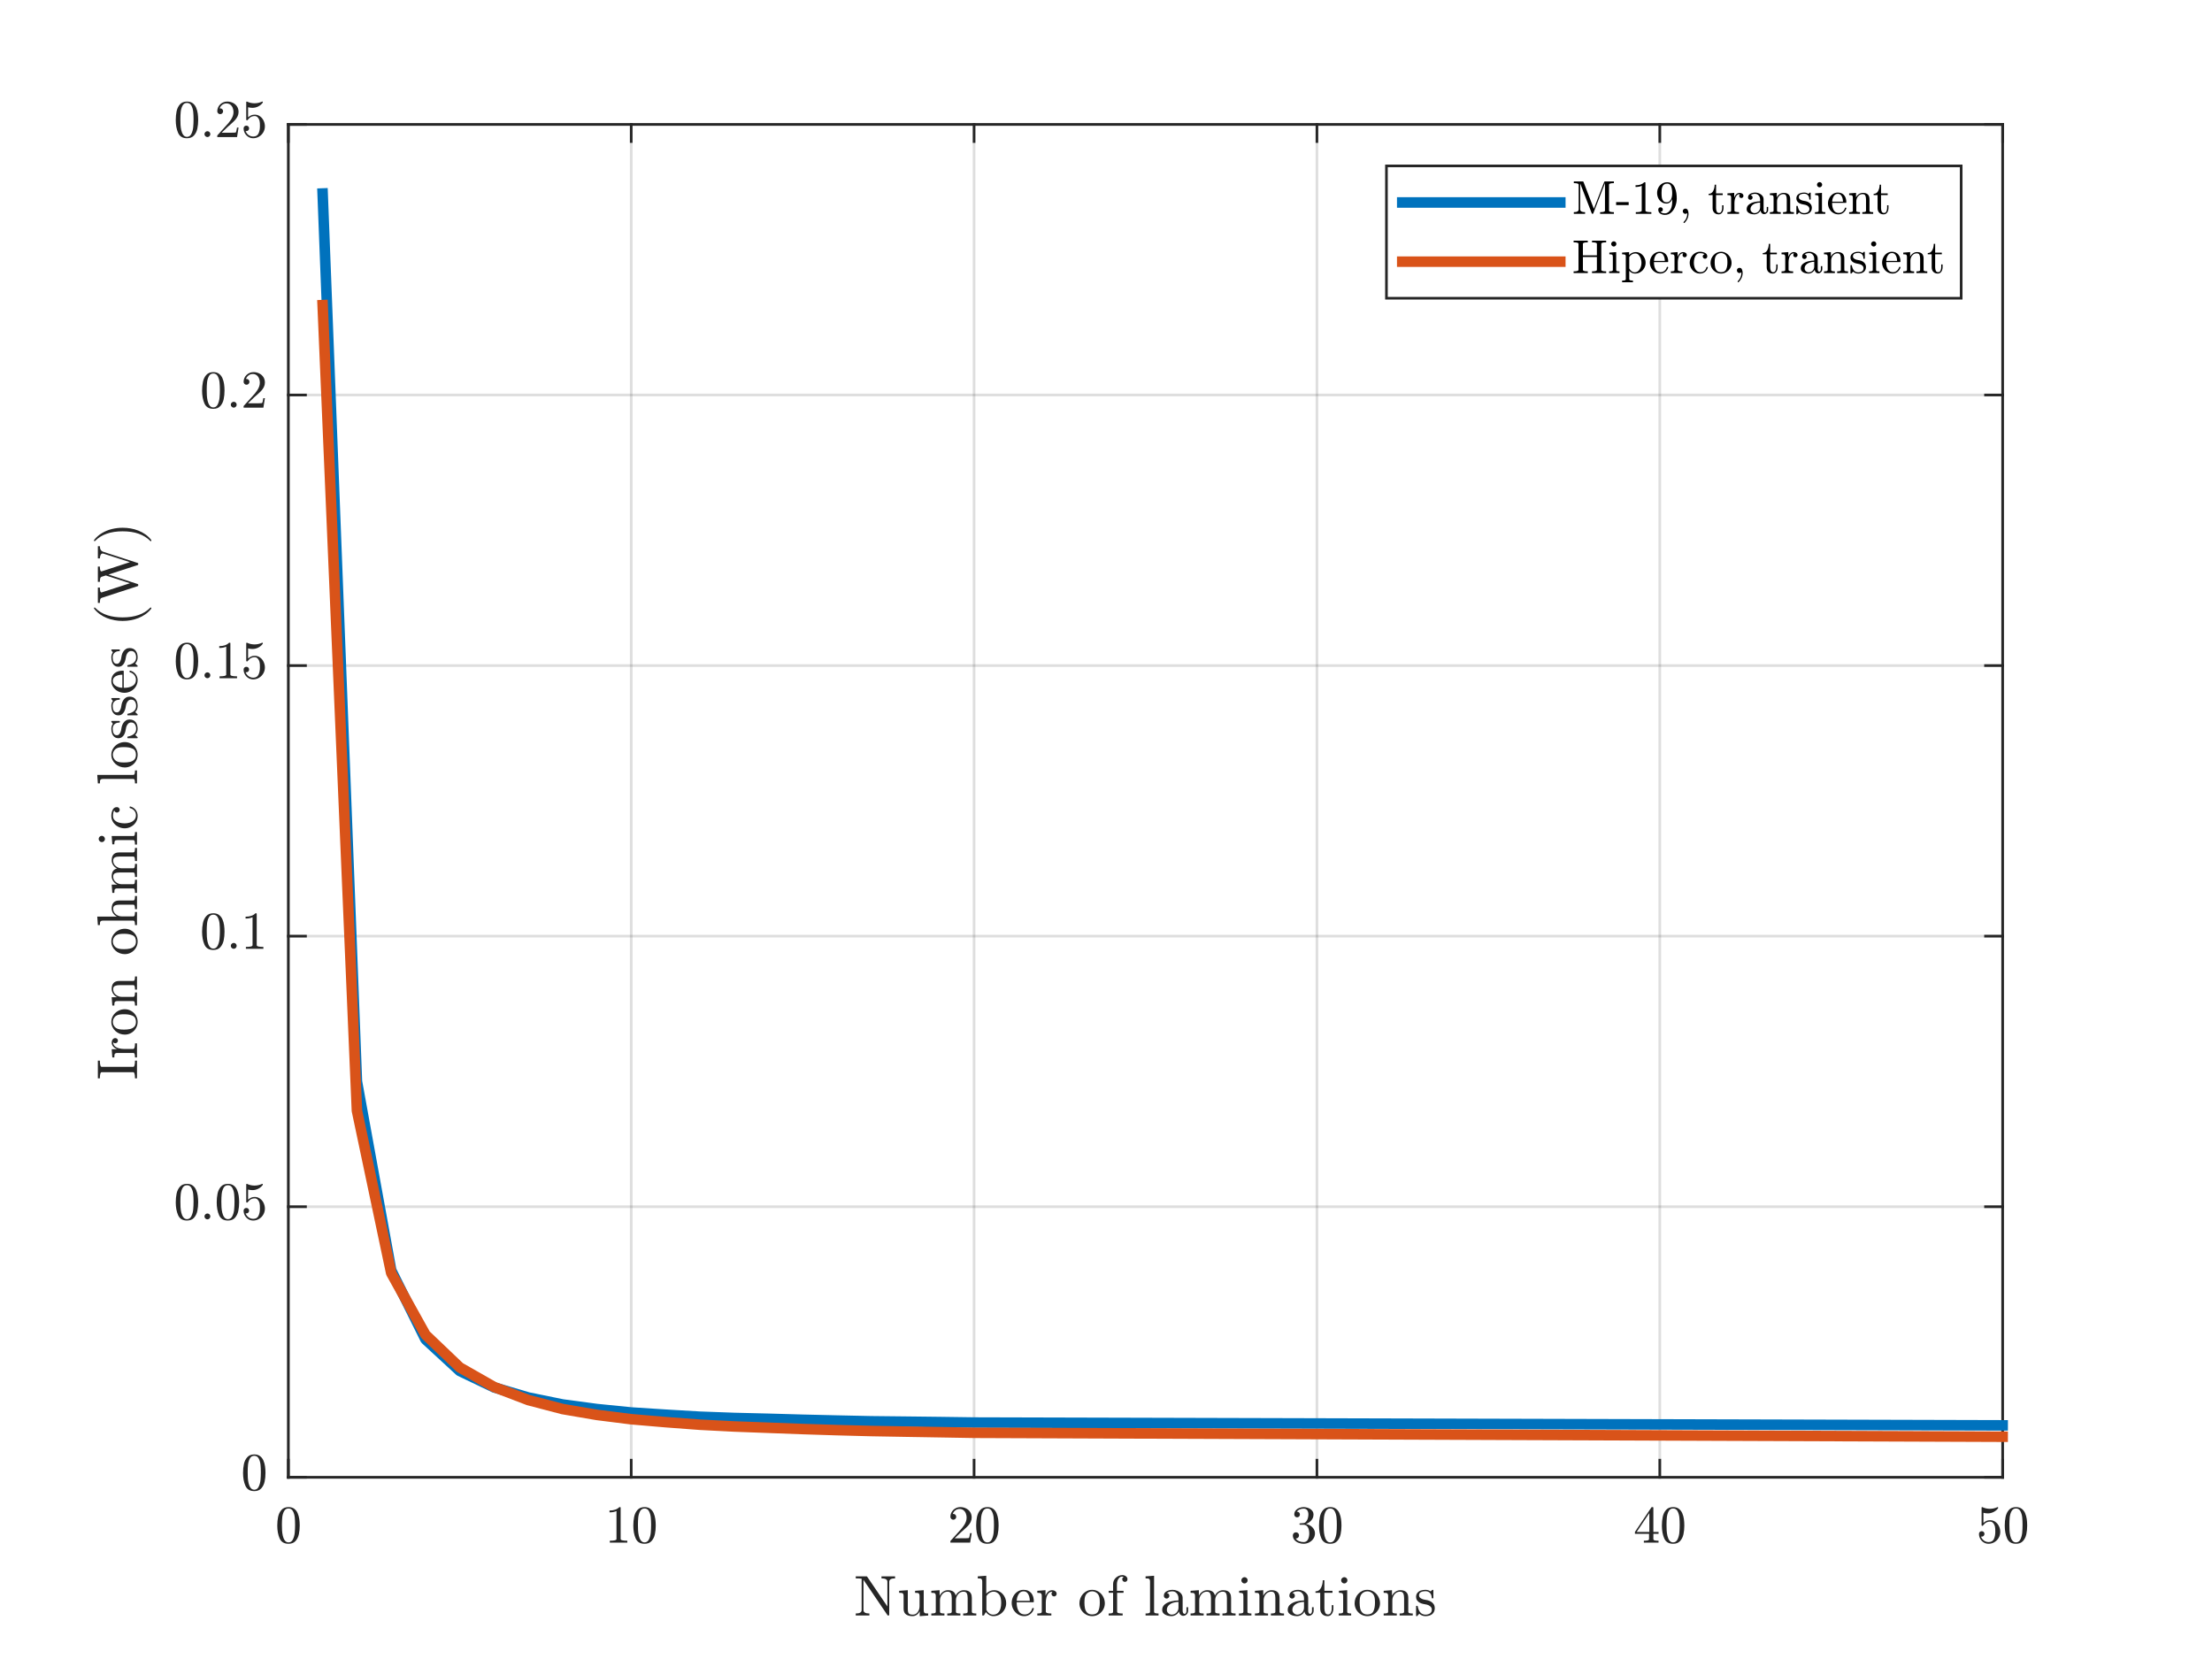 <?xml version="1.0"?>
<!DOCTYPE svg PUBLIC '-//W3C//DTD SVG 1.0//EN'
          'http://www.w3.org/TR/2001/REC-SVG-20010904/DTD/svg10.dtd'>
<svg xmlns:xlink="http://www.w3.org/1999/xlink" style="fill-opacity:1; color-rendering:auto; color-interpolation:auto; text-rendering:auto; stroke:black; stroke-linecap:square; stroke-miterlimit:10; shape-rendering:auto; stroke-opacity:1; fill:black; stroke-dasharray:none; font-weight:normal; stroke-width:1; font-family:'Dialog'; font-style:normal; stroke-linejoin:miter; font-size:12px; stroke-dashoffset:0; image-rendering:auto;" width="1120" height="840" xmlns="http://www.w3.org/2000/svg"
><rect width="100%" height="100%" fill="#333333" stroke="none"/><!--Generated by the Batik Graphics2D SVG Generator--><defs id="genericDefs"
  /><g
  ><defs id="defs1"
    ><clipPath clipPathUnits="userSpaceOnUse" id="clipPath1"
      ><path d="M0 0 L1120 0 L1120 840 L0 840 L0 0 Z"
      /></clipPath
    ></defs
    ><g style="fill:white; stroke:white;"
    ><rect x="0" y="0" width="1120" style="clip-path:url(#clipPath1); stroke:none;" height="840"
    /></g
    ><g style="fill:white; text-rendering:optimizeSpeed; color-rendering:optimizeSpeed; image-rendering:optimizeSpeed; shape-rendering:crispEdges; stroke:white; color-interpolation:sRGB;"
    ><rect x="0" width="1120" height="840" y="0" style="stroke:none;"
      /><path style="stroke:none;" d="M146 748 L1014 748 L1014 63 L146 63 Z"
    /></g
    ><g style="stroke-linecap:butt; fill-opacity:0.149; fill:rgb(38,38,38); text-rendering:geometricPrecision; image-rendering:optimizeQuality; color-rendering:optimizeQuality; stroke-linejoin:round; stroke:rgb(38,38,38); color-interpolation:linearRGB; stroke-width:1.333; stroke-opacity:0.149;"
    ><line y2="63" style="fill:none;" x1="146" x2="146" y1="748"
      /><line y2="63" style="fill:none;" x1="319.6" x2="319.6" y1="748"
      /><line y2="63" style="fill:none;" x1="493.2" x2="493.2" y1="748"
      /><line y2="63" style="fill:none;" x1="666.8" x2="666.8" y1="748"
      /><line y2="63" style="fill:none;" x1="840.4" x2="840.4" y1="748"
      /><line y2="63" style="fill:none;" x1="1014" x2="1014" y1="748"
      /><line y2="748" style="fill:none;" x1="1014" x2="146" y1="748"
      /><line y2="611" style="fill:none;" x1="1014" x2="146" y1="611"
      /><line y2="474" style="fill:none;" x1="1014" x2="146" y1="474"
      /><line y2="337" style="fill:none;" x1="1014" x2="146" y1="337"
      /><line y2="200" style="fill:none;" x1="1014" x2="146" y1="200"
      /><line y2="63" style="fill:none;" x1="1014" x2="146" y1="63"
      /><line x1="146" x2="1014" y1="748" style="stroke-linecap:square; fill-opacity:1; fill:none; stroke-opacity:1;" y2="748"
      /><line x1="146" x2="1014" y1="63" style="stroke-linecap:square; fill-opacity:1; fill:none; stroke-opacity:1;" y2="63"
      /><line x1="146" x2="146" y1="748" style="stroke-linecap:square; fill-opacity:1; fill:none; stroke-opacity:1;" y2="739.32"
      /><line x1="319.6" x2="319.6" y1="748" style="stroke-linecap:square; fill-opacity:1; fill:none; stroke-opacity:1;" y2="739.32"
      /><line x1="493.2" x2="493.2" y1="748" style="stroke-linecap:square; fill-opacity:1; fill:none; stroke-opacity:1;" y2="739.32"
      /><line x1="666.8" x2="666.8" y1="748" style="stroke-linecap:square; fill-opacity:1; fill:none; stroke-opacity:1;" y2="739.32"
      /><line x1="840.4" x2="840.4" y1="748" style="stroke-linecap:square; fill-opacity:1; fill:none; stroke-opacity:1;" y2="739.32"
      /><line x1="1014" x2="1014" y1="748" style="stroke-linecap:square; fill-opacity:1; fill:none; stroke-opacity:1;" y2="739.32"
      /><line x1="146" x2="146" y1="63" style="stroke-linecap:square; fill-opacity:1; fill:none; stroke-opacity:1;" y2="71.68"
      /><line x1="319.6" x2="319.6" y1="63" style="stroke-linecap:square; fill-opacity:1; fill:none; stroke-opacity:1;" y2="71.68"
      /><line x1="493.2" x2="493.2" y1="63" style="stroke-linecap:square; fill-opacity:1; fill:none; stroke-opacity:1;" y2="71.68"
      /><line x1="666.8" x2="666.8" y1="63" style="stroke-linecap:square; fill-opacity:1; fill:none; stroke-opacity:1;" y2="71.68"
      /><line x1="840.4" x2="840.4" y1="63" style="stroke-linecap:square; fill-opacity:1; fill:none; stroke-opacity:1;" y2="71.68"
      /><line x1="1014" x2="1014" y1="63" style="stroke-linecap:square; fill-opacity:1; fill:none; stroke-opacity:1;" y2="71.68"
    /></g
    ><g transform="translate(146,758.667)" style="font-size:26.667px; fill:rgb(38,38,38); text-rendering:geometricPrecision; image-rendering:optimizeQuality; color-rendering:optimizeQuality; font-family:'mwa_cmr10'; stroke:rgb(38,38,38); color-interpolation:linearRGB;"
    ><path style="stroke:none;" d="M0.083 22.994 Q-3.229 22.994 -4.417 20.267 Q-5.604 17.541 -5.604 13.79 Q-5.604 11.447 -5.182 9.377 Q-4.76 7.306 -3.487 5.861 Q-2.213 4.415 0.083 4.415 Q1.865 4.415 2.997 5.283 Q4.13 6.15 4.724 7.533 Q5.318 8.915 5.537 10.486 Q5.755 12.056 5.755 13.79 Q5.755 16.119 5.325 18.142 Q4.896 20.166 3.646 21.58 Q2.396 22.994 0.083 22.994 ZM0.083 22.291 Q1.583 22.291 2.325 20.752 Q3.068 19.212 3.24 17.337 Q3.412 15.462 3.412 13.353 Q3.412 11.322 3.24 9.611 Q3.068 7.9 2.333 6.509 Q1.599 5.119 0.083 5.119 Q-1.448 5.119 -2.182 6.517 Q-2.917 7.915 -3.088 9.619 Q-3.26 11.322 -3.26 13.353 Q-3.26 14.853 -3.19 16.189 Q-3.12 17.525 -2.807 18.939 Q-2.495 20.353 -1.784 21.322 Q-1.073 22.291 0.083 22.291 Z"
    /></g
    ><g transform="translate(319.6,758.667)" style="font-size:26.667px; fill:rgb(38,38,38); text-rendering:geometricPrecision; image-rendering:optimizeQuality; color-rendering:optimizeQuality; font-family:'mwa_cmr10'; stroke:rgb(38,38,38); color-interpolation:linearRGB;"
    ><path style="stroke:none;" d="M-10.833 22.4 L-10.833 21.447 Q-7.458 21.447 -7.458 20.587 L-7.458 6.415 Q-8.849 7.087 -10.99 7.087 L-10.99 6.15 Q-7.677 6.15 -5.99 4.415 L-5.615 4.415 Q-5.521 4.415 -5.435 4.486 Q-5.349 4.556 -5.349 4.65 L-5.349 20.587 Q-5.349 21.447 -1.974 21.447 L-1.974 22.4 L-10.833 22.4 Z"
      /><path style="stroke:none;" d="M6.75 22.994 Q3.438 22.994 2.25 20.267 Q1.062 17.541 1.062 13.79 Q1.062 11.447 1.484 9.377 Q1.906 7.306 3.18 5.861 Q4.453 4.415 6.75 4.415 Q8.531 4.415 9.664 5.283 Q10.797 6.15 11.391 7.533 Q11.984 8.915 12.203 10.486 Q12.422 12.056 12.422 13.79 Q12.422 16.119 11.992 18.142 Q11.562 20.166 10.312 21.58 Q9.062 22.994 6.75 22.994 ZM6.75 22.291 Q8.25 22.291 8.992 20.752 Q9.734 19.212 9.906 17.337 Q10.078 15.462 10.078 13.353 Q10.078 11.322 9.906 9.611 Q9.734 7.9 9 6.509 Q8.266 5.119 6.75 5.119 Q5.219 5.119 4.484 6.517 Q3.75 7.915 3.578 9.619 Q3.406 11.322 3.406 13.353 Q3.406 14.853 3.477 16.189 Q3.547 17.525 3.859 18.939 Q4.172 20.353 4.883 21.322 Q5.594 22.291 6.75 22.291 Z"
    /></g
    ><g transform="translate(493.2,758.667)" style="font-size:26.667px; fill:rgb(38,38,38); text-rendering:geometricPrecision; image-rendering:optimizeQuality; color-rendering:optimizeQuality; font-family:'mwa_cmr10'; stroke:rgb(38,38,38); color-interpolation:linearRGB;"
    ><path style="stroke:none;" d="M-11.99 22.4 L-11.99 21.681 Q-11.99 21.603 -11.943 21.525 L-7.74 16.884 Q-6.787 15.853 -6.201 15.158 Q-5.615 14.462 -5.029 13.556 Q-4.443 12.65 -4.107 11.705 Q-3.771 10.759 -3.771 9.697 Q-3.771 8.603 -4.185 7.587 Q-4.599 6.572 -5.404 5.97 Q-6.208 5.369 -7.365 5.369 Q-8.537 5.369 -9.474 6.072 Q-10.412 6.775 -10.787 7.9 Q-10.677 7.869 -10.505 7.869 Q-9.896 7.869 -9.466 8.275 Q-9.037 8.681 -9.037 9.337 Q-9.037 9.947 -9.466 10.377 Q-9.896 10.806 -10.505 10.806 Q-11.13 10.806 -11.56 10.369 Q-11.99 9.931 -11.99 9.337 Q-11.99 8.322 -11.607 7.431 Q-11.224 6.54 -10.505 5.845 Q-9.787 5.15 -8.88 4.783 Q-7.974 4.415 -6.958 4.415 Q-5.427 4.415 -4.091 5.072 Q-2.755 5.728 -1.982 6.915 Q-1.208 8.103 -1.208 9.697 Q-1.208 10.884 -1.724 11.939 Q-2.24 12.994 -3.037 13.853 Q-3.833 14.712 -5.091 15.806 Q-6.349 16.9 -6.74 17.275 L-9.802 20.212 L-7.208 20.212 Q-5.287 20.212 -4.005 20.181 Q-2.724 20.15 -2.646 20.072 Q-2.318 19.744 -1.99 17.587 L-1.208 17.587 L-1.974 22.4 L-11.99 22.4 Z"
      /><path style="stroke:none;" d="M6.75 22.994 Q3.438 22.994 2.25 20.267 Q1.062 17.541 1.062 13.79 Q1.062 11.447 1.484 9.377 Q1.906 7.306 3.18 5.861 Q4.453 4.415 6.75 4.415 Q8.531 4.415 9.664 5.283 Q10.797 6.15 11.391 7.533 Q11.984 8.915 12.203 10.486 Q12.422 12.056 12.422 13.79 Q12.422 16.119 11.992 18.142 Q11.562 20.166 10.312 21.58 Q9.062 22.994 6.75 22.994 ZM6.75 22.291 Q8.25 22.291 8.992 20.752 Q9.734 19.212 9.906 17.337 Q10.078 15.462 10.078 13.353 Q10.078 11.322 9.906 9.611 Q9.734 7.9 9 6.509 Q8.266 5.119 6.75 5.119 Q5.219 5.119 4.484 6.517 Q3.75 7.915 3.578 9.619 Q3.406 11.322 3.406 13.353 Q3.406 14.853 3.477 16.189 Q3.547 17.525 3.859 18.939 Q4.172 20.353 4.883 21.322 Q5.594 22.291 6.75 22.291 Z"
    /></g
    ><g transform="translate(666.8,758.667)" style="font-size:26.667px; fill:rgb(38,38,38); text-rendering:geometricPrecision; image-rendering:optimizeQuality; color-rendering:optimizeQuality; font-family:'mwa_cmr10'; stroke:rgb(38,38,38); color-interpolation:linearRGB;"
    ><path style="stroke:none;" d="M-10.755 20.322 Q-10.13 21.244 -9.06 21.689 Q-7.99 22.134 -6.771 22.134 Q-5.193 22.134 -4.537 20.798 Q-3.88 19.462 -3.88 17.759 Q-3.88 16.994 -4.021 16.228 Q-4.162 15.462 -4.49 14.806 Q-4.818 14.15 -5.388 13.752 Q-5.958 13.353 -6.787 13.353 L-8.583 13.353 Q-8.818 13.353 -8.818 13.103 L-8.818 12.869 Q-8.818 12.65 -8.583 12.65 L-7.099 12.54 Q-6.146 12.54 -5.521 11.83 Q-4.896 11.119 -4.607 10.095 Q-4.318 9.072 -4.318 8.15 Q-4.318 6.853 -4.919 6.025 Q-5.521 5.197 -6.771 5.197 Q-7.802 5.197 -8.732 5.587 Q-9.662 5.978 -10.224 6.759 Q-10.162 6.744 -10.122 6.744 Q-10.083 6.744 -10.037 6.744 Q-9.427 6.744 -9.021 7.165 Q-8.615 7.587 -8.615 8.181 Q-8.615 8.759 -9.021 9.181 Q-9.427 9.603 -10.037 9.603 Q-10.63 9.603 -11.052 9.181 Q-11.474 8.759 -11.474 8.181 Q-11.474 7.009 -10.779 6.158 Q-10.083 5.306 -8.982 4.861 Q-7.88 4.415 -6.771 4.415 Q-5.943 4.415 -5.037 4.658 Q-4.13 4.9 -3.396 5.361 Q-2.662 5.822 -2.193 6.533 Q-1.724 7.244 -1.724 8.15 Q-1.724 9.275 -2.232 10.244 Q-2.74 11.212 -3.622 11.908 Q-4.505 12.603 -5.552 12.947 Q-4.38 13.165 -3.326 13.83 Q-2.271 14.494 -1.63 15.517 Q-0.99 16.541 -0.99 17.728 Q-0.99 19.228 -1.81 20.431 Q-2.63 21.634 -3.958 22.314 Q-5.287 22.994 -6.771 22.994 Q-8.037 22.994 -9.31 22.509 Q-10.583 22.025 -11.388 21.064 Q-12.193 20.103 -12.193 18.759 Q-12.193 18.087 -11.747 17.642 Q-11.302 17.197 -10.63 17.197 Q-10.193 17.197 -9.833 17.4 Q-9.474 17.603 -9.271 17.97 Q-9.068 18.337 -9.068 18.759 Q-9.068 19.416 -9.529 19.869 Q-9.99 20.322 -10.63 20.322 L-10.755 20.322 Z"
      /><path style="stroke:none;" d="M6.75 22.994 Q3.438 22.994 2.25 20.267 Q1.062 17.541 1.062 13.79 Q1.062 11.447 1.484 9.377 Q1.906 7.306 3.18 5.861 Q4.453 4.415 6.75 4.415 Q8.531 4.415 9.664 5.283 Q10.797 6.15 11.391 7.533 Q11.984 8.915 12.203 10.486 Q12.422 12.056 12.422 13.79 Q12.422 16.119 11.992 18.142 Q11.562 20.166 10.312 21.58 Q9.062 22.994 6.75 22.994 ZM6.75 22.291 Q8.25 22.291 8.992 20.752 Q9.734 19.212 9.906 17.337 Q10.078 15.462 10.078 13.353 Q10.078 11.322 9.906 9.611 Q9.734 7.9 9 6.509 Q8.266 5.119 6.75 5.119 Q5.219 5.119 4.484 6.517 Q3.75 7.915 3.578 9.619 Q3.406 11.322 3.406 13.353 Q3.406 14.853 3.477 16.189 Q3.547 17.525 3.859 18.939 Q4.172 20.353 4.883 21.322 Q5.594 22.291 6.75 22.291 Z"
    /></g
    ><g transform="translate(840.4,758.667)" style="font-size:26.667px; fill:rgb(38,38,38); text-rendering:geometricPrecision; image-rendering:optimizeQuality; color-rendering:optimizeQuality; font-family:'mwa_cmr10'; stroke:rgb(38,38,38); color-interpolation:linearRGB;"
    ><path style="stroke:none;" d="M-12.583 17.947 L-12.583 16.994 L-4.24 4.556 Q-4.146 4.415 -3.958 4.415 L-3.568 4.415 Q-3.255 4.415 -3.255 4.728 L-3.255 16.994 L-0.615 16.994 L-0.615 17.947 L-3.255 17.947 L-3.255 20.587 Q-3.255 21.15 -2.466 21.298 Q-1.677 21.447 -0.63 21.447 L-0.63 22.4 L-8.068 22.4 L-8.068 21.447 Q-7.037 21.447 -6.24 21.298 Q-5.443 21.15 -5.443 20.587 L-5.443 17.947 L-12.583 17.947 ZM-11.693 16.994 L-5.287 16.994 L-5.287 7.431 L-11.693 16.994 Z"
      /><path style="stroke:none;" d="M6.75 22.994 Q3.438 22.994 2.25 20.267 Q1.062 17.541 1.062 13.79 Q1.062 11.447 1.484 9.377 Q1.906 7.306 3.18 5.861 Q4.453 4.415 6.75 4.415 Q8.531 4.415 9.664 5.283 Q10.797 6.15 11.391 7.533 Q11.984 8.915 12.203 10.486 Q12.422 12.056 12.422 13.79 Q12.422 16.119 11.992 18.142 Q11.562 20.166 10.312 21.58 Q9.062 22.994 6.75 22.994 ZM6.75 22.291 Q8.25 22.291 8.992 20.752 Q9.734 19.212 9.906 17.337 Q10.078 15.462 10.078 13.353 Q10.078 11.322 9.906 9.611 Q9.734 7.9 9 6.509 Q8.266 5.119 6.75 5.119 Q5.219 5.119 4.484 6.517 Q3.75 7.915 3.578 9.619 Q3.406 11.322 3.406 13.353 Q3.406 14.853 3.477 16.189 Q3.547 17.525 3.859 18.939 Q4.172 20.353 4.883 21.322 Q5.594 22.291 6.75 22.291 Z"
    /></g
    ><g transform="translate(1014,758.667)" style="font-size:26.667px; fill:rgb(38,38,38); text-rendering:geometricPrecision; image-rendering:optimizeQuality; color-rendering:optimizeQuality; font-family:'mwa_cmr10'; stroke:rgb(38,38,38); color-interpolation:linearRGB;"
    ><path style="stroke:none;" d="M-10.99 19.322 Q-10.708 20.119 -10.138 20.767 Q-9.568 21.416 -8.779 21.775 Q-7.99 22.134 -7.146 22.134 Q-5.193 22.134 -4.458 20.619 Q-3.724 19.103 -3.724 16.947 Q-3.724 16.009 -3.755 15.369 Q-3.787 14.728 -3.927 14.134 Q-4.177 13.181 -4.81 12.47 Q-5.443 11.759 -6.349 11.759 Q-7.255 11.759 -7.912 12.04 Q-8.568 12.322 -8.974 12.689 Q-9.38 13.056 -9.693 13.462 Q-10.005 13.869 -10.083 13.9 L-10.396 13.9 Q-10.458 13.9 -10.56 13.814 Q-10.662 13.728 -10.662 13.65 L-10.662 4.634 Q-10.662 4.556 -10.576 4.486 Q-10.49 4.415 -10.396 4.415 L-10.318 4.415 Q-8.49 5.29 -6.458 5.29 Q-4.443 5.29 -2.583 4.415 L-2.505 4.415 Q-2.412 4.415 -2.333 4.486 Q-2.255 4.556 -2.255 4.634 L-2.255 4.884 Q-2.255 5.009 -2.318 5.009 Q-3.24 6.244 -4.63 6.923 Q-6.021 7.603 -7.505 7.603 Q-8.583 7.603 -9.724 7.306 L-9.724 12.4 Q-8.818 11.681 -8.115 11.369 Q-7.412 11.056 -6.318 11.056 Q-4.833 11.056 -3.654 11.915 Q-2.474 12.775 -1.841 14.15 Q-1.208 15.525 -1.208 16.962 Q-1.208 18.587 -2.005 19.97 Q-2.802 21.353 -4.169 22.173 Q-5.537 22.994 -7.146 22.994 Q-8.474 22.994 -9.591 22.306 Q-10.708 21.619 -11.349 20.462 Q-11.99 19.306 -11.99 17.994 Q-11.99 17.384 -11.591 17.002 Q-11.193 16.619 -10.599 16.619 Q-10.005 16.619 -9.607 17.009 Q-9.208 17.4 -9.208 17.994 Q-9.208 18.572 -9.607 18.978 Q-10.005 19.384 -10.599 19.384 Q-10.693 19.384 -10.81 19.361 Q-10.927 19.337 -10.99 19.322 Z"
      /><path style="stroke:none;" d="M6.75 22.994 Q3.438 22.994 2.25 20.267 Q1.062 17.541 1.062 13.79 Q1.062 11.447 1.484 9.377 Q1.906 7.306 3.18 5.861 Q4.453 4.415 6.75 4.415 Q8.531 4.415 9.664 5.283 Q10.797 6.15 11.391 7.533 Q11.984 8.915 12.203 10.486 Q12.422 12.056 12.422 13.79 Q12.422 16.119 11.992 18.142 Q11.562 20.166 10.312 21.58 Q9.062 22.994 6.75 22.994 ZM6.75 22.291 Q8.25 22.291 8.992 20.752 Q9.734 19.212 9.906 17.337 Q10.078 15.462 10.078 13.353 Q10.078 11.322 9.906 9.611 Q9.734 7.9 9 6.509 Q8.266 5.119 6.75 5.119 Q5.219 5.119 4.484 6.517 Q3.75 7.915 3.578 9.619 Q3.406 11.322 3.406 13.353 Q3.406 14.853 3.477 16.189 Q3.547 17.525 3.859 18.939 Q4.172 20.353 4.883 21.322 Q5.594 22.291 6.75 22.291 Z"
    /></g
    ><g transform="translate(580,793.333)" style="font-size:29.333px; fill:rgb(38,38,38); text-rendering:geometricPrecision; image-rendering:optimizeQuality; color-rendering:optimizeQuality; font-family:'mwa_cmr10'; stroke:rgb(38,38,38); color-interpolation:linearRGB;"
    ><path style="stroke:none;" d="M-146.713 24.64 L-146.713 23.624 Q-143.729 23.624 -143.729 21.905 L-143.729 6.015 Q-144.667 5.843 -146.713 5.843 L-146.713 4.827 L-141.167 4.827 Q-141.026 4.827 -140.963 4.937 L-130.698 20.046 L-130.698 7.562 Q-130.698 5.843 -133.682 5.843 L-133.682 4.827 L-126.792 4.827 L-126.792 5.843 Q-129.76 5.843 -129.76 7.562 L-129.76 24.39 Q-129.76 24.468 -129.877 24.554 Q-129.995 24.64 -130.057 24.64 L-130.417 24.64 Q-130.557 24.64 -130.604 24.53 L-142.792 6.593 L-142.792 21.905 Q-142.792 23.624 -139.807 23.624 L-139.807 24.64 L-146.713 24.64 Z"
      /><path style="stroke:none;" d="M-122.479 21.187 L-122.479 14.78 Q-122.479 13.999 -122.713 13.655 Q-122.948 13.312 -123.385 13.234 Q-123.823 13.155 -124.745 13.155 L-124.745 12.14 L-120.354 11.827 L-120.354 21.187 Q-120.354 22.312 -120.19 22.945 Q-120.026 23.577 -119.495 23.89 Q-118.963 24.202 -117.807 24.202 Q-116.245 24.202 -115.323 22.898 Q-114.401 21.593 -114.401 19.937 L-114.401 14.78 Q-114.401 13.999 -114.643 13.655 Q-114.885 13.312 -115.315 13.234 Q-115.745 13.155 -116.666 13.155 L-116.666 12.14 L-112.291 11.827 L-112.291 21.999 Q-112.291 22.765 -112.057 23.116 Q-111.823 23.468 -111.385 23.546 Q-110.948 23.624 -110.026 23.624 L-110.026 24.64 L-114.323 24.968 L-114.323 22.515 Q-114.854 23.609 -115.815 24.288 Q-116.776 24.968 -117.948 24.968 Q-120.026 24.968 -121.252 24.085 Q-122.479 23.202 -122.479 21.187 Z"
      /><path style="stroke:none;" d="M-108.448 24.64 L-108.448 23.624 Q-107.448 23.624 -106.816 23.468 Q-106.183 23.312 -106.183 22.702 L-106.183 14.78 Q-106.183 13.999 -106.417 13.655 Q-106.651 13.312 -107.089 13.234 Q-107.526 13.155 -108.448 13.155 L-108.448 12.14 L-104.245 11.827 L-104.245 14.655 Q-103.651 13.405 -102.511 12.617 Q-101.37 11.827 -100.026 11.827 Q-96.698 11.827 -96.105 14.546 Q-95.526 13.327 -94.409 12.577 Q-93.292 11.827 -91.964 11.827 Q-90.651 11.827 -89.745 12.249 Q-88.839 12.671 -88.386 13.546 Q-87.933 14.421 -87.933 15.734 L-87.933 22.702 Q-87.933 23.312 -87.292 23.468 Q-86.651 23.624 -85.667 23.624 L-85.667 24.64 L-92.308 24.64 L-92.308 23.624 Q-91.323 23.624 -90.683 23.468 Q-90.042 23.312 -90.042 22.702 L-90.042 15.812 Q-90.042 14.359 -90.456 13.468 Q-90.87 12.577 -92.151 12.577 Q-93.823 12.577 -94.909 13.921 Q-95.995 15.265 -95.995 16.984 L-95.995 22.702 Q-95.995 23.312 -95.362 23.468 Q-94.73 23.624 -93.73 23.624 L-93.73 24.64 L-100.37 24.64 L-100.37 23.624 Q-99.386 23.624 -98.745 23.468 Q-98.105 23.312 -98.105 22.702 L-98.105 15.812 Q-98.105 14.405 -98.519 13.492 Q-98.933 12.577 -100.198 12.577 Q-101.886 12.577 -102.972 13.921 Q-104.058 15.265 -104.058 16.984 L-104.058 22.702 Q-104.058 23.312 -103.417 23.468 Q-102.776 23.624 -101.808 23.624 L-101.808 24.64 L-108.448 24.64 Z"
      /><path style="stroke:none;" d="M-82.662 24.64 L-82.662 7.484 Q-82.662 6.702 -82.897 6.351 Q-83.131 5.999 -83.569 5.921 Q-84.006 5.843 -84.928 5.843 L-84.928 4.827 L-80.631 4.515 L-80.631 13.593 Q-80.162 13.062 -79.514 12.655 Q-78.865 12.249 -78.131 12.038 Q-77.397 11.827 -76.631 11.827 Q-75.334 11.827 -74.217 12.351 Q-73.1 12.874 -72.279 13.796 Q-71.459 14.718 -70.998 15.913 Q-70.537 17.109 -70.537 18.374 Q-70.537 20.14 -71.397 21.655 Q-72.256 23.171 -73.733 24.07 Q-75.209 24.968 -76.99 24.968 Q-78.084 24.968 -79.123 24.398 Q-80.162 23.827 -80.834 22.905 L-81.819 24.64 L-82.662 24.64 ZM-80.553 21.796 Q-80.069 22.859 -79.162 23.53 Q-78.256 24.202 -77.147 24.202 Q-75.647 24.202 -74.725 23.335 Q-73.803 22.468 -73.436 21.155 Q-73.069 19.843 -73.069 18.374 Q-73.069 15.937 -73.694 14.655 Q-73.975 14.093 -74.467 13.609 Q-74.959 13.124 -75.561 12.851 Q-76.162 12.577 -76.834 12.577 Q-77.99 12.577 -78.983 13.195 Q-79.975 13.812 -80.553 14.843 L-80.553 21.796 Z"
      /><path style="stroke:none;" d="M-61.348 24.968 Q-63.114 24.968 -64.59 24.038 Q-66.067 23.109 -66.911 21.562 Q-67.754 20.015 -67.754 18.28 Q-67.754 16.577 -66.989 15.054 Q-66.223 13.53 -64.84 12.585 Q-63.457 11.64 -61.754 11.64 Q-60.426 11.64 -59.442 12.085 Q-58.457 12.53 -57.817 13.327 Q-57.176 14.124 -56.856 15.195 Q-56.536 16.265 -56.536 17.562 Q-56.536 17.937 -56.832 17.937 L-65.223 17.937 L-65.223 18.249 Q-65.223 20.655 -64.254 22.382 Q-63.286 24.109 -61.082 24.109 Q-60.192 24.109 -59.434 23.718 Q-58.676 23.327 -58.121 22.616 Q-57.567 21.905 -57.364 21.093 Q-57.332 20.999 -57.254 20.921 Q-57.176 20.843 -57.082 20.843 L-56.832 20.843 Q-56.536 20.843 -56.536 21.218 Q-56.942 22.859 -58.301 23.913 Q-59.661 24.968 -61.348 24.968 ZM-65.192 17.218 L-58.582 17.218 Q-58.582 16.124 -58.887 15.007 Q-59.192 13.89 -59.903 13.148 Q-60.614 12.405 -61.754 12.405 Q-63.395 12.405 -64.293 13.945 Q-65.192 15.484 -65.192 17.218 Z"
      /><path style="stroke:none;" d="M-54.78 24.64 L-54.78 23.624 Q-53.795 23.624 -53.155 23.468 Q-52.514 23.312 -52.514 22.702 L-52.514 14.78 Q-52.514 13.999 -52.748 13.655 Q-52.983 13.312 -53.42 13.234 Q-53.858 13.155 -54.78 13.155 L-54.78 12.14 L-50.623 11.827 L-50.623 14.655 Q-50.17 13.39 -49.303 12.609 Q-48.436 11.827 -47.202 11.827 Q-46.342 11.827 -45.663 12.335 Q-44.983 12.843 -44.983 13.687 Q-44.983 14.202 -45.358 14.593 Q-45.733 14.984 -46.28 14.984 Q-46.827 14.984 -47.209 14.601 Q-47.592 14.218 -47.592 13.687 Q-47.592 12.905 -47.03 12.577 L-47.202 12.577 Q-48.373 12.577 -49.116 13.429 Q-49.858 14.28 -50.17 15.538 Q-50.483 16.796 -50.483 17.937 L-50.483 22.702 Q-50.483 23.624 -47.67 23.624 L-47.67 24.64 L-54.78 24.64 Z"
      /><path style="stroke:none;" d="M-27.013 24.968 Q-28.747 24.968 -30.24 24.085 Q-31.732 23.202 -32.591 21.71 Q-33.451 20.218 -33.451 18.468 Q-33.451 17.14 -32.982 15.905 Q-32.513 14.671 -31.622 13.702 Q-30.732 12.734 -29.56 12.187 Q-28.388 11.64 -27.013 11.64 Q-25.232 11.64 -23.763 12.585 Q-22.294 13.53 -21.443 15.109 Q-20.591 16.687 -20.591 18.468 Q-20.591 20.202 -21.458 21.702 Q-22.326 23.202 -23.802 24.085 Q-25.279 24.968 -27.013 24.968 ZM-27.013 24.109 Q-24.685 24.109 -23.912 22.429 Q-23.138 20.749 -23.138 18.14 Q-23.138 16.687 -23.294 15.726 Q-23.451 14.765 -23.966 13.984 Q-24.294 13.515 -24.794 13.148 Q-25.294 12.78 -25.857 12.593 Q-26.419 12.405 -27.013 12.405 Q-27.919 12.405 -28.732 12.82 Q-29.544 13.234 -30.091 13.984 Q-30.622 14.812 -30.771 15.796 Q-30.919 16.78 -30.919 18.14 Q-30.919 19.765 -30.638 21.062 Q-30.357 22.359 -29.497 23.234 Q-28.638 24.109 -27.013 24.109 Z"
      /><path style="stroke:none;" d="M-18.659 24.64 L-18.659 23.624 Q-17.69 23.624 -17.049 23.468 Q-16.409 23.312 -16.409 22.702 L-16.409 13.155 L-18.628 13.155 L-18.628 12.14 L-16.409 12.14 L-16.409 8.671 Q-16.409 7.734 -16.018 6.921 Q-15.628 6.109 -14.971 5.499 Q-14.315 4.89 -13.456 4.538 Q-12.596 4.187 -11.675 4.187 Q-10.706 4.187 -9.917 4.773 Q-9.128 5.359 -9.128 6.312 Q-9.128 6.874 -9.503 7.249 Q-9.878 7.624 -10.44 7.624 Q-10.987 7.624 -11.378 7.249 Q-11.768 6.874 -11.768 6.312 Q-11.768 5.405 -10.987 5.093 Q-11.456 4.937 -11.815 4.937 Q-12.675 4.937 -13.276 5.538 Q-13.878 6.14 -14.175 7.007 Q-14.471 7.874 -14.471 8.718 L-14.471 12.14 L-11.128 12.14 L-11.128 13.155 L-14.378 13.155 L-14.378 22.702 Q-14.378 23.296 -13.526 23.46 Q-12.675 23.624 -11.565 23.624 L-11.565 24.64 L-18.659 24.64 Z"
      /><path style="stroke:none;" d="M0.035 24.64 L0.035 23.624 Q1.035 23.624 1.668 23.468 Q2.301 23.312 2.301 22.702 L2.301 7.484 Q2.301 6.702 2.066 6.351 Q1.832 5.999 1.394 5.921 Q0.957 5.843 0.035 5.843 L0.035 4.827 L4.348 4.515 L4.348 22.702 Q4.348 23.312 4.98 23.468 Q5.613 23.624 6.598 23.624 L6.598 24.64 L0.035 24.64 Z"
      /><path style="stroke:none;" d="M8.449 21.796 Q8.449 20.062 9.808 18.984 Q11.168 17.905 13.074 17.46 Q14.98 17.015 16.699 17.015 L16.699 15.812 Q16.699 14.984 16.332 14.195 Q15.964 13.405 15.269 12.905 Q14.574 12.405 13.73 12.405 Q11.808 12.405 10.808 13.265 Q11.355 13.265 11.714 13.687 Q12.074 14.109 12.074 14.655 Q12.074 15.234 11.668 15.648 Q11.261 16.062 10.699 16.062 Q10.105 16.062 9.699 15.648 Q9.293 15.234 9.293 14.655 Q9.293 13.124 10.675 12.382 Q12.058 11.64 13.73 11.64 Q14.918 11.64 16.105 12.14 Q17.293 12.64 18.05 13.577 Q18.808 14.515 18.808 15.765 L18.808 22.296 Q18.808 22.859 19.05 23.335 Q19.293 23.812 19.793 23.812 Q20.277 23.812 20.511 23.327 Q20.746 22.843 20.746 22.296 L20.746 20.437 L21.589 20.437 L21.589 22.296 Q21.589 22.937 21.253 23.523 Q20.918 24.109 20.339 24.46 Q19.761 24.812 19.105 24.812 Q18.246 24.812 17.636 24.155 Q17.027 23.499 16.949 22.593 Q16.418 23.671 15.371 24.32 Q14.324 24.968 13.121 24.968 Q12.027 24.968 10.957 24.64 Q9.886 24.312 9.168 23.609 Q8.449 22.905 8.449 21.796 ZM10.808 21.796 Q10.808 22.812 11.558 23.507 Q12.308 24.202 13.324 24.202 Q14.261 24.202 15.027 23.734 Q15.793 23.265 16.246 22.46 Q16.699 21.655 16.699 20.765 L16.699 17.749 Q15.371 17.749 13.996 18.179 Q12.621 18.609 11.714 19.53 Q10.808 20.452 10.808 21.796 Z"
      /><path style="stroke:none;" d="M22.819 24.64 L22.819 23.624 Q23.819 23.624 24.451 23.468 Q25.084 23.312 25.084 22.702 L25.084 14.78 Q25.084 13.999 24.85 13.655 Q24.616 13.312 24.178 13.234 Q23.741 13.155 22.819 13.155 L22.819 12.14 L27.022 11.827 L27.022 14.655 Q27.616 13.405 28.756 12.617 Q29.897 11.827 31.241 11.827 Q34.569 11.827 35.162 14.546 Q35.74 13.327 36.858 12.577 Q37.975 11.827 39.303 11.827 Q40.615 11.827 41.522 12.249 Q42.428 12.671 42.881 13.546 Q43.334 14.421 43.334 15.734 L43.334 22.702 Q43.334 23.312 43.975 23.468 Q44.615 23.624 45.6 23.624 L45.6 24.64 L38.959 24.64 L38.959 23.624 Q39.944 23.624 40.584 23.468 Q41.225 23.312 41.225 22.702 L41.225 15.812 Q41.225 14.359 40.811 13.468 Q40.397 12.577 39.115 12.577 Q37.444 12.577 36.358 13.921 Q35.272 15.265 35.272 16.984 L35.272 22.702 Q35.272 23.312 35.905 23.468 Q36.537 23.624 37.537 23.624 L37.537 24.64 L30.897 24.64 L30.897 23.624 Q31.881 23.624 32.522 23.468 Q33.162 23.312 33.162 22.702 L33.162 15.812 Q33.162 14.405 32.748 13.492 Q32.334 12.577 31.069 12.577 Q29.381 12.577 28.295 13.921 Q27.209 15.265 27.209 16.984 L27.209 22.702 Q27.209 23.312 27.85 23.468 Q28.491 23.624 29.459 23.624 L29.459 24.64 L22.819 24.64 Z"
      /><path style="stroke:none;" d="M47.294 24.64 L47.294 23.624 Q48.294 23.624 48.927 23.468 Q49.56 23.312 49.56 22.702 L49.56 14.78 Q49.56 13.671 49.13 13.413 Q48.701 13.155 47.419 13.155 L47.419 12.14 L51.607 11.827 L51.607 22.702 Q51.607 23.312 52.154 23.468 Q52.701 23.624 53.623 23.624 L53.623 24.64 L47.294 24.64 ZM48.529 6.843 Q48.529 6.202 49.013 5.718 Q49.498 5.234 50.107 5.234 Q50.529 5.234 50.912 5.452 Q51.294 5.671 51.505 6.054 Q51.716 6.437 51.716 6.843 Q51.716 7.468 51.232 7.945 Q50.748 8.421 50.107 8.421 Q49.498 8.421 49.013 7.945 Q48.529 7.468 48.529 6.843 Z"
      /><path style="stroke:none;" d="M55.411 24.64 L55.411 23.624 Q56.411 23.624 57.044 23.468 Q57.677 23.312 57.677 22.702 L57.677 14.78 Q57.677 13.999 57.443 13.655 Q57.208 13.312 56.771 13.234 Q56.333 13.155 55.411 13.155 L55.411 12.14 L59.614 11.827 L59.614 14.655 Q60.208 13.405 61.349 12.617 Q62.489 11.827 63.833 11.827 Q65.833 11.827 66.849 12.788 Q67.865 13.749 67.865 15.734 L67.865 22.702 Q67.865 23.312 68.497 23.468 Q69.13 23.624 70.13 23.624 L70.13 24.64 L63.489 24.64 L63.489 23.624 Q64.474 23.624 65.115 23.468 Q65.755 23.312 65.755 22.702 L65.755 15.812 Q65.755 14.405 65.341 13.492 Q64.927 12.577 63.661 12.577 Q61.974 12.577 60.888 13.921 Q59.802 15.265 59.802 16.984 L59.802 22.702 Q59.802 23.312 60.443 23.468 Q61.083 23.624 62.052 23.624 L62.052 24.64 L55.411 24.64 Z"
      /><path style="stroke:none;" d="M72.005 21.796 Q72.005 20.062 73.364 18.984 Q74.723 17.905 76.63 17.46 Q78.536 17.015 80.255 17.015 L80.255 15.812 Q80.255 14.984 79.887 14.195 Q79.52 13.405 78.825 12.905 Q78.13 12.405 77.286 12.405 Q75.364 12.405 74.364 13.265 Q74.911 13.265 75.27 13.687 Q75.63 14.109 75.63 14.655 Q75.63 15.234 75.223 15.648 Q74.817 16.062 74.255 16.062 Q73.661 16.062 73.255 15.648 Q72.848 15.234 72.848 14.655 Q72.848 13.124 74.231 12.382 Q75.614 11.64 77.286 11.64 Q78.473 11.64 79.661 12.14 Q80.848 12.64 81.606 13.577 Q82.364 14.515 82.364 15.765 L82.364 22.296 Q82.364 22.859 82.606 23.335 Q82.848 23.812 83.348 23.812 Q83.833 23.812 84.067 23.327 Q84.301 22.843 84.301 22.296 L84.301 20.437 L85.145 20.437 L85.145 22.296 Q85.145 22.937 84.809 23.523 Q84.473 24.109 83.895 24.46 Q83.317 24.812 82.661 24.812 Q81.801 24.812 81.192 24.155 Q80.583 23.499 80.505 22.593 Q79.973 23.671 78.926 24.32 Q77.88 24.968 76.676 24.968 Q75.583 24.968 74.512 24.64 Q73.442 24.312 72.723 23.609 Q72.005 22.905 72.005 21.796 ZM74.364 21.796 Q74.364 22.812 75.114 23.507 Q75.864 24.202 76.88 24.202 Q77.817 24.202 78.583 23.734 Q79.348 23.265 79.801 22.46 Q80.255 21.655 80.255 20.765 L80.255 17.749 Q78.926 17.749 77.551 18.179 Q76.176 18.609 75.27 19.53 Q74.364 20.452 74.364 21.796 Z"
      /><path style="stroke:none;" d="M88.468 21.155 L88.468 13.155 L86.062 13.155 L86.062 12.405 Q87.968 12.405 88.859 10.632 Q89.749 8.859 89.749 6.796 L90.578 6.796 L90.578 12.14 L94.671 12.14 L94.671 13.155 L90.578 13.155 L90.578 21.093 Q90.578 22.296 90.984 23.202 Q91.39 24.109 92.437 24.109 Q93.437 24.109 93.874 23.155 Q94.312 22.202 94.312 21.093 L94.312 19.39 L95.14 19.39 L95.14 21.155 Q95.14 22.062 94.812 22.945 Q94.484 23.827 93.828 24.398 Q93.171 24.968 92.234 24.968 Q90.499 24.968 89.484 23.929 Q88.468 22.89 88.468 21.155 Z"
      /><path style="stroke:none;" d="M97.813 24.64 L97.813 23.624 Q98.813 23.624 99.446 23.468 Q100.079 23.312 100.079 22.702 L100.079 14.78 Q100.079 13.671 99.649 13.413 Q99.219 13.155 97.938 13.155 L97.938 12.14 L102.126 11.827 L102.126 22.702 Q102.126 23.312 102.672 23.468 Q103.219 23.624 104.141 23.624 L104.141 24.64 L97.813 24.64 ZM99.047 6.843 Q99.047 6.202 99.532 5.718 Q100.016 5.234 100.626 5.234 Q101.047 5.234 101.43 5.452 Q101.813 5.671 102.024 6.054 Q102.235 6.437 102.235 6.843 Q102.235 7.468 101.751 7.945 Q101.266 8.421 100.626 8.421 Q100.016 8.421 99.532 7.945 Q99.047 7.468 99.047 6.843 Z"
      /><path style="stroke:none;" d="M112.321 24.968 Q110.586 24.968 109.094 24.085 Q107.602 23.202 106.743 21.71 Q105.883 20.218 105.883 18.468 Q105.883 17.14 106.352 15.905 Q106.821 14.671 107.711 13.702 Q108.602 12.734 109.774 12.187 Q110.946 11.64 112.321 11.64 Q114.102 11.64 115.571 12.585 Q117.039 13.53 117.891 15.109 Q118.743 16.687 118.743 18.468 Q118.743 20.202 117.875 21.702 Q117.008 23.202 115.532 24.085 Q114.055 24.968 112.321 24.968 ZM112.321 24.109 Q114.649 24.109 115.422 22.429 Q116.196 20.749 116.196 18.14 Q116.196 16.687 116.039 15.726 Q115.883 14.765 115.368 13.984 Q115.039 13.515 114.539 13.148 Q114.039 12.78 113.477 12.593 Q112.914 12.405 112.321 12.405 Q111.414 12.405 110.602 12.82 Q109.789 13.234 109.243 13.984 Q108.711 14.812 108.563 15.796 Q108.414 16.78 108.414 18.14 Q108.414 19.765 108.696 21.062 Q108.977 22.359 109.836 23.234 Q110.696 24.109 112.321 24.109 Z"
      /><path style="stroke:none;" d="M120.597 24.64 L120.597 23.624 Q121.597 23.624 122.23 23.468 Q122.862 23.312 122.862 22.702 L122.862 14.78 Q122.862 13.999 122.628 13.655 Q122.394 13.312 121.956 13.234 Q121.519 13.155 120.597 13.155 L120.597 12.14 L124.8 11.827 L124.8 14.655 Q125.394 13.405 126.534 12.617 Q127.675 11.827 129.019 11.827 Q131.019 11.827 132.034 12.788 Q133.05 13.749 133.05 15.734 L133.05 22.702 Q133.05 23.312 133.683 23.468 Q134.315 23.624 135.315 23.624 L135.315 24.64 L128.675 24.64 L128.675 23.624 Q129.659 23.624 130.3 23.468 Q130.94 23.312 130.94 22.702 L130.94 15.812 Q130.94 14.405 130.526 13.492 Q130.112 12.577 128.847 12.577 Q127.159 12.577 126.073 13.921 Q124.987 15.265 124.987 16.984 L124.987 22.702 Q124.987 23.312 125.628 23.468 Q126.269 23.624 127.237 23.624 L127.237 24.64 L120.597 24.64 Z"
      /><path style="stroke:none;" d="M137.002 24.718 L137.002 19.999 Q137.002 19.765 137.252 19.765 L137.612 19.765 Q137.768 19.765 137.831 19.999 Q138.643 24.202 141.737 24.202 Q143.112 24.202 144.042 23.577 Q144.971 22.952 144.971 21.655 Q144.971 20.718 144.245 20.062 Q143.518 19.405 142.534 19.155 L140.596 18.78 Q139.612 18.562 138.815 18.124 Q138.018 17.687 137.51 16.96 Q137.002 16.234 137.002 15.265 Q137.002 13.984 137.674 13.171 Q138.346 12.359 139.417 11.999 Q140.487 11.64 141.737 11.64 Q143.221 11.64 144.331 12.437 L145.174 11.718 Q145.174 11.64 145.315 11.64 L145.518 11.64 Q145.612 11.64 145.682 11.718 Q145.752 11.796 145.752 11.874 L145.752 15.671 Q145.752 15.952 145.518 15.952 L145.174 15.952 Q144.909 15.952 144.909 15.671 Q144.909 14.155 144.065 13.242 Q143.221 12.327 141.706 12.327 Q140.409 12.327 139.456 12.804 Q138.502 13.28 138.502 14.452 Q138.502 15.265 139.19 15.78 Q139.877 16.296 140.799 16.53 L142.752 16.89 Q143.752 17.124 144.612 17.663 Q145.471 18.202 145.971 19.023 Q146.471 19.843 146.471 20.874 Q146.471 21.921 146.112 22.695 Q145.752 23.468 145.104 23.976 Q144.456 24.484 143.581 24.726 Q142.706 24.968 141.737 24.968 Q139.924 24.968 138.643 23.749 L137.581 24.89 Q137.581 24.968 137.424 24.968 L137.252 24.968 Q137.002 24.968 137.002 24.718 Z"
    /></g
    ><g style="fill:rgb(38,38,38); text-rendering:geometricPrecision; image-rendering:optimizeQuality; color-rendering:optimizeQuality; stroke-linejoin:round; stroke:rgb(38,38,38); color-interpolation:linearRGB; stroke-width:1.333;"
    ><line y2="63" style="fill:none;" x1="146" x2="146" y1="748"
      /><line y2="63" style="fill:none;" x1="1014" x2="1014" y1="748"
      /><line y2="748" style="fill:none;" x1="146" x2="154.68" y1="748"
      /><line y2="611" style="fill:none;" x1="146" x2="154.68" y1="611"
      /><line y2="474" style="fill:none;" x1="146" x2="154.68" y1="474"
      /><line y2="337" style="fill:none;" x1="146" x2="154.68" y1="337"
      /><line y2="200" style="fill:none;" x1="146" x2="154.68" y1="200"
      /><line y2="63" style="fill:none;" x1="146" x2="154.68" y1="63"
      /><line y2="748" style="fill:none;" x1="1014" x2="1005.32" y1="748"
      /><line y2="611" style="fill:none;" x1="1014" x2="1005.32" y1="611"
      /><line y2="474" style="fill:none;" x1="1014" x2="1005.32" y1="474"
      /><line y2="337" style="fill:none;" x1="1014" x2="1005.32" y1="337"
      /><line y2="200" style="fill:none;" x1="1014" x2="1005.32" y1="200"
      /><line y2="63" style="fill:none;" x1="1014" x2="1005.32" y1="63"
    /></g
    ><g transform="translate(135.333,748)" style="font-size:26.667px; fill:rgb(38,38,38); text-rendering:geometricPrecision; image-rendering:optimizeQuality; color-rendering:optimizeQuality; font-family:'mwa_cmr10'; stroke:rgb(38,38,38); color-interpolation:linearRGB;"
    ><path style="stroke:none;" d="M-6.583 6.994 Q-9.896 6.994 -11.083 4.267 Q-12.271 1.54 -12.271 -2.209 Q-12.271 -4.553 -11.849 -6.623 Q-11.427 -8.694 -10.154 -10.139 Q-8.88 -11.585 -6.583 -11.585 Q-4.802 -11.585 -3.669 -10.717 Q-2.537 -9.85 -1.943 -8.467 Q-1.349 -7.085 -1.13 -5.514 Q-0.911 -3.944 -0.911 -2.209 Q-0.911 0.119 -1.341 2.142 Q-1.771 4.165 -3.021 5.58 Q-4.271 6.994 -6.583 6.994 ZM-6.583 6.29 Q-5.083 6.29 -4.341 4.752 Q-3.599 3.212 -3.427 1.337 Q-3.255 -0.538 -3.255 -2.647 Q-3.255 -4.678 -3.427 -6.389 Q-3.599 -8.1 -4.333 -9.491 Q-5.068 -10.881 -6.583 -10.881 Q-8.115 -10.881 -8.849 -9.483 Q-9.583 -8.085 -9.755 -6.381 Q-9.927 -4.678 -9.927 -2.647 Q-9.927 -1.147 -9.857 0.189 Q-9.787 1.525 -9.474 2.939 Q-9.162 4.353 -8.451 5.322 Q-7.74 6.29 -6.583 6.29 Z"
    /></g
    ><g transform="translate(135.333,611)" style="font-size:26.667px; fill:rgb(38,38,38); text-rendering:geometricPrecision; image-rendering:optimizeQuality; color-rendering:optimizeQuality; font-family:'mwa_cmr10'; stroke:rgb(38,38,38); color-interpolation:linearRGB;"
    ><path style="stroke:none;" d="M-40.658 6.994 Q-43.97 6.994 -45.158 4.267 Q-46.345 1.54 -46.345 -2.209 Q-46.345 -4.553 -45.923 -6.623 Q-45.501 -8.694 -44.228 -10.139 Q-42.954 -11.585 -40.658 -11.585 Q-38.876 -11.585 -37.743 -10.717 Q-36.611 -9.85 -36.017 -8.467 Q-35.423 -7.085 -35.204 -5.514 Q-34.986 -3.944 -34.986 -2.209 Q-34.986 0.119 -35.415 2.142 Q-35.845 4.165 -37.095 5.58 Q-38.345 6.994 -40.658 6.994 ZM-40.658 6.29 Q-39.158 6.29 -38.415 4.752 Q-37.673 3.212 -37.501 1.337 Q-37.329 -0.538 -37.329 -2.647 Q-37.329 -4.678 -37.501 -6.389 Q-37.673 -8.1 -38.408 -9.491 Q-39.142 -10.881 -40.658 -10.881 Q-42.189 -10.881 -42.923 -9.483 Q-43.658 -8.085 -43.829 -6.381 Q-44.001 -4.678 -44.001 -2.647 Q-44.001 -1.147 -43.931 0.189 Q-43.861 1.525 -43.548 2.939 Q-43.236 4.353 -42.525 5.322 Q-41.814 6.29 -40.658 6.29 Z"
      /><path style="stroke:none;" d="M-31.809 4.915 Q-31.809 4.306 -31.355 3.869 Q-30.902 3.431 -30.324 3.431 Q-29.949 3.431 -29.59 3.627 Q-29.23 3.822 -29.035 4.181 Q-28.84 4.54 -28.84 4.915 Q-28.84 5.509 -29.277 5.955 Q-29.715 6.4 -30.324 6.4 Q-30.902 6.4 -31.355 5.955 Q-31.809 5.509 -31.809 4.915 Z"
      /><path style="stroke:none;" d="M-19.917 6.994 Q-23.229 6.994 -24.417 4.267 Q-25.604 1.54 -25.604 -2.209 Q-25.604 -4.553 -25.182 -6.623 Q-24.761 -8.694 -23.487 -10.139 Q-22.214 -11.585 -19.917 -11.585 Q-18.136 -11.585 -17.003 -10.717 Q-15.87 -9.85 -15.276 -8.467 Q-14.682 -7.085 -14.464 -5.514 Q-14.245 -3.944 -14.245 -2.209 Q-14.245 0.119 -14.675 2.142 Q-15.104 4.165 -16.354 5.58 Q-17.604 6.994 -19.917 6.994 ZM-19.917 6.29 Q-18.417 6.29 -17.675 4.752 Q-16.932 3.212 -16.761 1.337 Q-16.589 -0.538 -16.589 -2.647 Q-16.589 -4.678 -16.761 -6.389 Q-16.932 -8.1 -17.667 -9.491 Q-18.401 -10.881 -19.917 -10.881 Q-21.448 -10.881 -22.182 -9.483 Q-22.917 -8.085 -23.089 -6.381 Q-23.261 -4.678 -23.261 -2.647 Q-23.261 -1.147 -23.19 0.189 Q-23.12 1.525 -22.807 2.939 Q-22.495 4.353 -21.784 5.322 Q-21.073 6.29 -19.917 6.29 Z"
      /><path style="stroke:none;" d="M-10.99 3.322 Q-10.708 4.119 -10.138 4.767 Q-9.568 5.415 -8.779 5.775 Q-7.99 6.134 -7.146 6.134 Q-5.193 6.134 -4.458 4.619 Q-3.724 3.103 -3.724 0.947 Q-3.724 0.009 -3.755 -0.631 Q-3.787 -1.272 -3.927 -1.866 Q-4.177 -2.819 -4.81 -3.53 Q-5.443 -4.241 -6.349 -4.241 Q-7.255 -4.241 -7.912 -3.959 Q-8.568 -3.678 -8.974 -3.311 Q-9.38 -2.944 -9.693 -2.538 Q-10.005 -2.131 -10.083 -2.1 L-10.396 -2.1 Q-10.458 -2.1 -10.56 -2.186 Q-10.662 -2.272 -10.662 -2.35 L-10.662 -11.366 Q-10.662 -11.444 -10.576 -11.514 Q-10.49 -11.585 -10.396 -11.585 L-10.318 -11.585 Q-8.49 -10.71 -6.458 -10.71 Q-4.443 -10.71 -2.583 -11.585 L-2.505 -11.585 Q-2.412 -11.585 -2.333 -11.514 Q-2.255 -11.444 -2.255 -11.366 L-2.255 -11.116 Q-2.255 -10.991 -2.318 -10.991 Q-3.24 -9.756 -4.63 -9.077 Q-6.021 -8.397 -7.505 -8.397 Q-8.583 -8.397 -9.724 -8.694 L-9.724 -3.6 Q-8.818 -4.319 -8.115 -4.631 Q-7.412 -4.944 -6.318 -4.944 Q-4.833 -4.944 -3.654 -4.085 Q-2.474 -3.225 -1.841 -1.85 Q-1.208 -0.475 -1.208 0.962 Q-1.208 2.587 -2.005 3.97 Q-2.802 5.353 -4.169 6.173 Q-5.537 6.994 -7.146 6.994 Q-8.474 6.994 -9.591 6.306 Q-10.708 5.619 -11.349 4.462 Q-11.99 3.306 -11.99 1.994 Q-11.99 1.384 -11.591 1.002 Q-11.193 0.619 -10.599 0.619 Q-10.005 0.619 -9.607 1.009 Q-9.208 1.4 -9.208 1.994 Q-9.208 2.572 -9.607 2.978 Q-10.005 3.384 -10.599 3.384 Q-10.693 3.384 -10.81 3.361 Q-10.927 3.337 -10.99 3.322 Z"
    /></g
    ><g transform="translate(135.333,474)" style="font-size:26.667px; fill:rgb(38,38,38); text-rendering:geometricPrecision; image-rendering:optimizeQuality; color-rendering:optimizeQuality; font-family:'mwa_cmr10'; stroke:rgb(38,38,38); color-interpolation:linearRGB;"
    ><path style="stroke:none;" d="M-27.324 6.994 Q-30.637 6.994 -31.824 4.267 Q-33.012 1.54 -33.012 -2.209 Q-33.012 -4.553 -32.59 -6.623 Q-32.168 -8.694 -30.895 -10.139 Q-29.621 -11.585 -27.324 -11.585 Q-25.543 -11.585 -24.41 -10.717 Q-23.277 -9.85 -22.684 -8.467 Q-22.09 -7.085 -21.871 -5.514 Q-21.652 -3.944 -21.652 -2.209 Q-21.652 0.119 -22.082 2.142 Q-22.512 4.165 -23.762 5.58 Q-25.012 6.994 -27.324 6.994 ZM-27.324 6.29 Q-25.824 6.29 -25.082 4.752 Q-24.34 3.212 -24.168 1.337 Q-23.996 -0.538 -23.996 -2.647 Q-23.996 -4.678 -24.168 -6.389 Q-24.34 -8.1 -25.074 -9.491 Q-25.809 -10.881 -27.324 -10.881 Q-28.855 -10.881 -29.59 -9.483 Q-30.324 -8.085 -30.496 -6.381 Q-30.668 -4.678 -30.668 -2.647 Q-30.668 -1.147 -30.598 0.189 Q-30.527 1.525 -30.215 2.939 Q-29.902 4.353 -29.191 5.322 Q-28.48 6.29 -27.324 6.29 Z"
      /><path style="stroke:none;" d="M-18.475 4.915 Q-18.475 4.306 -18.022 3.869 Q-17.569 3.431 -16.991 3.431 Q-16.616 3.431 -16.256 3.627 Q-15.897 3.822 -15.702 4.181 Q-15.506 4.54 -15.506 4.915 Q-15.506 5.509 -15.944 5.955 Q-16.381 6.4 -16.991 6.4 Q-17.569 6.4 -18.022 5.955 Q-18.475 5.509 -18.475 4.915 Z"
      /><path style="stroke:none;" d="M-10.833 6.4 L-10.833 5.447 Q-7.458 5.447 -7.458 4.587 L-7.458 -9.585 Q-8.849 -8.913 -10.99 -8.913 L-10.99 -9.85 Q-7.677 -9.85 -5.99 -11.585 L-5.615 -11.585 Q-5.521 -11.585 -5.435 -11.514 Q-5.349 -11.444 -5.349 -11.35 L-5.349 4.587 Q-5.349 5.447 -1.974 5.447 L-1.974 6.4 L-10.833 6.4 Z"
    /></g
    ><g transform="translate(135.333,337)" style="font-size:26.667px; fill:rgb(38,38,38); text-rendering:geometricPrecision; image-rendering:optimizeQuality; color-rendering:optimizeQuality; font-family:'mwa_cmr10'; stroke:rgb(38,38,38); color-interpolation:linearRGB;"
    ><path style="stroke:none;" d="M-40.658 6.994 Q-43.97 6.994 -45.158 4.267 Q-46.345 1.54 -46.345 -2.209 Q-46.345 -4.553 -45.923 -6.623 Q-45.501 -8.694 -44.228 -10.139 Q-42.954 -11.585 -40.658 -11.585 Q-38.876 -11.585 -37.743 -10.717 Q-36.611 -9.85 -36.017 -8.467 Q-35.423 -7.085 -35.204 -5.514 Q-34.986 -3.944 -34.986 -2.209 Q-34.986 0.119 -35.415 2.142 Q-35.845 4.165 -37.095 5.58 Q-38.345 6.994 -40.658 6.994 ZM-40.658 6.29 Q-39.158 6.29 -38.415 4.752 Q-37.673 3.212 -37.501 1.337 Q-37.329 -0.538 -37.329 -2.647 Q-37.329 -4.678 -37.501 -6.389 Q-37.673 -8.1 -38.408 -9.491 Q-39.142 -10.881 -40.658 -10.881 Q-42.189 -10.881 -42.923 -9.483 Q-43.658 -8.085 -43.829 -6.381 Q-44.001 -4.678 -44.001 -2.647 Q-44.001 -1.147 -43.931 0.189 Q-43.861 1.525 -43.548 2.939 Q-43.236 4.353 -42.525 5.322 Q-41.814 6.29 -40.658 6.29 Z"
      /><path style="stroke:none;" d="M-31.809 4.915 Q-31.809 4.306 -31.355 3.869 Q-30.902 3.431 -30.324 3.431 Q-29.949 3.431 -29.59 3.627 Q-29.23 3.822 -29.035 4.181 Q-28.84 4.54 -28.84 4.915 Q-28.84 5.509 -29.277 5.955 Q-29.715 6.4 -30.324 6.4 Q-30.902 6.4 -31.355 5.955 Q-31.809 5.509 -31.809 4.915 Z"
      /><path style="stroke:none;" d="M-24.167 6.4 L-24.167 5.447 Q-20.792 5.447 -20.792 4.587 L-20.792 -9.585 Q-22.182 -8.913 -24.323 -8.913 L-24.323 -9.85 Q-21.011 -9.85 -19.323 -11.585 L-18.948 -11.585 Q-18.854 -11.585 -18.768 -11.514 Q-18.682 -11.444 -18.682 -11.35 L-18.682 4.587 Q-18.682 5.447 -15.307 5.447 L-15.307 6.4 L-24.167 6.4 Z"
      /><path style="stroke:none;" d="M-10.99 3.322 Q-10.708 4.119 -10.138 4.767 Q-9.568 5.415 -8.779 5.775 Q-7.99 6.134 -7.146 6.134 Q-5.193 6.134 -4.458 4.619 Q-3.724 3.103 -3.724 0.947 Q-3.724 0.009 -3.755 -0.631 Q-3.787 -1.272 -3.927 -1.866 Q-4.177 -2.819 -4.81 -3.53 Q-5.443 -4.241 -6.349 -4.241 Q-7.255 -4.241 -7.912 -3.959 Q-8.568 -3.678 -8.974 -3.311 Q-9.38 -2.944 -9.693 -2.538 Q-10.005 -2.131 -10.083 -2.1 L-10.396 -2.1 Q-10.458 -2.1 -10.56 -2.186 Q-10.662 -2.272 -10.662 -2.35 L-10.662 -11.366 Q-10.662 -11.444 -10.576 -11.514 Q-10.49 -11.585 -10.396 -11.585 L-10.318 -11.585 Q-8.49 -10.71 -6.458 -10.71 Q-4.443 -10.71 -2.583 -11.585 L-2.505 -11.585 Q-2.412 -11.585 -2.333 -11.514 Q-2.255 -11.444 -2.255 -11.366 L-2.255 -11.116 Q-2.255 -10.991 -2.318 -10.991 Q-3.24 -9.756 -4.63 -9.077 Q-6.021 -8.397 -7.505 -8.397 Q-8.583 -8.397 -9.724 -8.694 L-9.724 -3.6 Q-8.818 -4.319 -8.115 -4.631 Q-7.412 -4.944 -6.318 -4.944 Q-4.833 -4.944 -3.654 -4.085 Q-2.474 -3.225 -1.841 -1.85 Q-1.208 -0.475 -1.208 0.962 Q-1.208 2.587 -2.005 3.97 Q-2.802 5.353 -4.169 6.173 Q-5.537 6.994 -7.146 6.994 Q-8.474 6.994 -9.591 6.306 Q-10.708 5.619 -11.349 4.462 Q-11.99 3.306 -11.99 1.994 Q-11.99 1.384 -11.591 1.002 Q-11.193 0.619 -10.599 0.619 Q-10.005 0.619 -9.607 1.009 Q-9.208 1.4 -9.208 1.994 Q-9.208 2.572 -9.607 2.978 Q-10.005 3.384 -10.599 3.384 Q-10.693 3.384 -10.81 3.361 Q-10.927 3.337 -10.99 3.322 Z"
    /></g
    ><g transform="translate(135.333,200)" style="font-size:26.667px; fill:rgb(38,38,38); text-rendering:geometricPrecision; image-rendering:optimizeQuality; color-rendering:optimizeQuality; font-family:'mwa_cmr10'; stroke:rgb(38,38,38); color-interpolation:linearRGB;"
    ><path style="stroke:none;" d="M-27.324 6.994 Q-30.637 6.994 -31.824 4.267 Q-33.012 1.54 -33.012 -2.209 Q-33.012 -4.553 -32.59 -6.623 Q-32.168 -8.694 -30.895 -10.139 Q-29.621 -11.585 -27.324 -11.585 Q-25.543 -11.585 -24.41 -10.717 Q-23.277 -9.85 -22.684 -8.467 Q-22.09 -7.085 -21.871 -5.514 Q-21.652 -3.944 -21.652 -2.209 Q-21.652 0.119 -22.082 2.142 Q-22.512 4.165 -23.762 5.58 Q-25.012 6.994 -27.324 6.994 ZM-27.324 6.29 Q-25.824 6.29 -25.082 4.752 Q-24.34 3.212 -24.168 1.337 Q-23.996 -0.538 -23.996 -2.647 Q-23.996 -4.678 -24.168 -6.389 Q-24.34 -8.1 -25.074 -9.491 Q-25.809 -10.881 -27.324 -10.881 Q-28.855 -10.881 -29.59 -9.483 Q-30.324 -8.085 -30.496 -6.381 Q-30.668 -4.678 -30.668 -2.647 Q-30.668 -1.147 -30.598 0.189 Q-30.527 1.525 -30.215 2.939 Q-29.902 4.353 -29.191 5.322 Q-28.48 6.29 -27.324 6.29 Z"
      /><path style="stroke:none;" d="M-18.475 4.915 Q-18.475 4.306 -18.022 3.869 Q-17.569 3.431 -16.991 3.431 Q-16.616 3.431 -16.256 3.627 Q-15.897 3.822 -15.702 4.181 Q-15.506 4.54 -15.506 4.915 Q-15.506 5.509 -15.944 5.955 Q-16.381 6.4 -16.991 6.4 Q-17.569 6.4 -18.022 5.955 Q-18.475 5.509 -18.475 4.915 Z"
      /><path style="stroke:none;" d="M-11.99 6.4 L-11.99 5.681 Q-11.99 5.603 -11.943 5.525 L-7.74 0.884 Q-6.787 -0.147 -6.201 -0.842 Q-5.615 -1.538 -5.029 -2.444 Q-4.443 -3.35 -4.107 -4.295 Q-3.771 -5.241 -3.771 -6.303 Q-3.771 -7.397 -4.185 -8.413 Q-4.599 -9.428 -5.404 -10.03 Q-6.208 -10.631 -7.365 -10.631 Q-8.537 -10.631 -9.474 -9.928 Q-10.412 -9.225 -10.787 -8.1 Q-10.677 -8.131 -10.505 -8.131 Q-9.896 -8.131 -9.466 -7.725 Q-9.037 -7.319 -9.037 -6.663 Q-9.037 -6.053 -9.466 -5.623 Q-9.896 -5.194 -10.505 -5.194 Q-11.13 -5.194 -11.56 -5.631 Q-11.99 -6.069 -11.99 -6.663 Q-11.99 -7.678 -11.607 -8.569 Q-11.224 -9.46 -10.505 -10.155 Q-9.787 -10.85 -8.88 -11.217 Q-7.974 -11.585 -6.958 -11.585 Q-5.427 -11.585 -4.091 -10.928 Q-2.755 -10.272 -1.982 -9.085 Q-1.208 -7.897 -1.208 -6.303 Q-1.208 -5.116 -1.724 -4.061 Q-2.24 -3.006 -3.037 -2.147 Q-3.833 -1.288 -5.091 -0.194 Q-6.349 0.9 -6.74 1.275 L-9.802 4.212 L-7.208 4.212 Q-5.287 4.212 -4.005 4.181 Q-2.724 4.15 -2.646 4.072 Q-2.318 3.744 -1.99 1.587 L-1.208 1.587 L-1.974 6.4 L-11.99 6.4 Z"
    /></g
    ><g transform="translate(135.333,63)" style="font-size:26.667px; fill:rgb(38,38,38); text-rendering:geometricPrecision; image-rendering:optimizeQuality; color-rendering:optimizeQuality; font-family:'mwa_cmr10'; stroke:rgb(38,38,38); color-interpolation:linearRGB;"
    ><path style="stroke:none;" d="M-40.658 6.994 Q-43.97 6.994 -45.158 4.267 Q-46.345 1.54 -46.345 -2.209 Q-46.345 -4.553 -45.923 -6.623 Q-45.501 -8.694 -44.228 -10.139 Q-42.954 -11.585 -40.658 -11.585 Q-38.876 -11.585 -37.743 -10.717 Q-36.611 -9.85 -36.017 -8.467 Q-35.423 -7.085 -35.204 -5.514 Q-34.986 -3.944 -34.986 -2.209 Q-34.986 0.119 -35.415 2.142 Q-35.845 4.165 -37.095 5.58 Q-38.345 6.994 -40.658 6.994 ZM-40.658 6.29 Q-39.158 6.29 -38.415 4.752 Q-37.673 3.212 -37.501 1.337 Q-37.329 -0.538 -37.329 -2.647 Q-37.329 -4.678 -37.501 -6.389 Q-37.673 -8.1 -38.408 -9.491 Q-39.142 -10.881 -40.658 -10.881 Q-42.189 -10.881 -42.923 -9.483 Q-43.658 -8.085 -43.829 -6.381 Q-44.001 -4.678 -44.001 -2.647 Q-44.001 -1.147 -43.931 0.189 Q-43.861 1.525 -43.548 2.939 Q-43.236 4.353 -42.525 5.322 Q-41.814 6.29 -40.658 6.29 Z"
      /><path style="stroke:none;" d="M-31.809 4.915 Q-31.809 4.306 -31.355 3.869 Q-30.902 3.431 -30.324 3.431 Q-29.949 3.431 -29.59 3.627 Q-29.23 3.822 -29.035 4.181 Q-28.84 4.54 -28.84 4.915 Q-28.84 5.509 -29.277 5.955 Q-29.715 6.4 -30.324 6.4 Q-30.902 6.4 -31.355 5.955 Q-31.809 5.509 -31.809 4.915 Z"
      /><path style="stroke:none;" d="M-25.323 6.4 L-25.323 5.681 Q-25.323 5.603 -25.276 5.525 L-21.073 0.884 Q-20.12 -0.147 -19.534 -0.842 Q-18.948 -1.538 -18.362 -2.444 Q-17.776 -3.35 -17.44 -4.295 Q-17.104 -5.241 -17.104 -6.303 Q-17.104 -7.397 -17.518 -8.413 Q-17.932 -9.428 -18.737 -10.03 Q-19.542 -10.631 -20.698 -10.631 Q-21.87 -10.631 -22.807 -9.928 Q-23.745 -9.225 -24.12 -8.1 Q-24.011 -8.131 -23.839 -8.131 Q-23.229 -8.131 -22.8 -7.725 Q-22.37 -7.319 -22.37 -6.663 Q-22.37 -6.053 -22.8 -5.623 Q-23.229 -5.194 -23.839 -5.194 Q-24.464 -5.194 -24.893 -5.631 Q-25.323 -6.069 -25.323 -6.663 Q-25.323 -7.678 -24.94 -8.569 Q-24.557 -9.46 -23.839 -10.155 Q-23.12 -10.85 -22.214 -11.217 Q-21.307 -11.585 -20.292 -11.585 Q-18.761 -11.585 -17.425 -10.928 Q-16.089 -10.272 -15.315 -9.085 Q-14.542 -7.897 -14.542 -6.303 Q-14.542 -5.116 -15.057 -4.061 Q-15.573 -3.006 -16.37 -2.147 Q-17.167 -1.288 -18.425 -0.194 Q-19.682 0.9 -20.073 1.275 L-23.136 4.212 L-20.542 4.212 Q-18.62 4.212 -17.339 4.181 Q-16.057 4.15 -15.979 4.072 Q-15.651 3.744 -15.323 1.587 L-14.542 1.587 L-15.307 6.4 L-25.323 6.4 Z"
      /><path style="stroke:none;" d="M-10.99 3.322 Q-10.708 4.119 -10.138 4.767 Q-9.568 5.415 -8.779 5.775 Q-7.99 6.134 -7.146 6.134 Q-5.193 6.134 -4.458 4.619 Q-3.724 3.103 -3.724 0.947 Q-3.724 0.009 -3.755 -0.631 Q-3.787 -1.272 -3.927 -1.866 Q-4.177 -2.819 -4.81 -3.53 Q-5.443 -4.241 -6.349 -4.241 Q-7.255 -4.241 -7.912 -3.959 Q-8.568 -3.678 -8.974 -3.311 Q-9.38 -2.944 -9.693 -2.538 Q-10.005 -2.131 -10.083 -2.1 L-10.396 -2.1 Q-10.458 -2.1 -10.56 -2.186 Q-10.662 -2.272 -10.662 -2.35 L-10.662 -11.366 Q-10.662 -11.444 -10.576 -11.514 Q-10.49 -11.585 -10.396 -11.585 L-10.318 -11.585 Q-8.49 -10.71 -6.458 -10.71 Q-4.443 -10.71 -2.583 -11.585 L-2.505 -11.585 Q-2.412 -11.585 -2.333 -11.514 Q-2.255 -11.444 -2.255 -11.366 L-2.255 -11.116 Q-2.255 -10.991 -2.318 -10.991 Q-3.24 -9.756 -4.63 -9.077 Q-6.021 -8.397 -7.505 -8.397 Q-8.583 -8.397 -9.724 -8.694 L-9.724 -3.6 Q-8.818 -4.319 -8.115 -4.631 Q-7.412 -4.944 -6.318 -4.944 Q-4.833 -4.944 -3.654 -4.085 Q-2.474 -3.225 -1.841 -1.85 Q-1.208 -0.475 -1.208 0.962 Q-1.208 2.587 -2.005 3.97 Q-2.802 5.353 -4.169 6.173 Q-5.537 6.994 -7.146 6.994 Q-8.474 6.994 -9.591 6.306 Q-10.708 5.619 -11.349 4.462 Q-11.99 3.306 -11.99 1.994 Q-11.99 1.384 -11.591 1.002 Q-11.193 0.619 -10.599 0.619 Q-10.005 0.619 -9.607 1.009 Q-9.208 1.4 -9.208 1.994 Q-9.208 2.572 -9.607 2.978 Q-10.005 3.384 -10.599 3.384 Q-10.693 3.384 -10.81 3.361 Q-10.927 3.337 -10.99 3.322 Z"
    /></g
    ><g transform="translate(79.926,405.5) rotate(-90)" style="font-size:29.333px; fill:rgb(38,38,38); text-rendering:geometricPrecision; image-rendering:optimizeQuality; color-rendering:optimizeQuality; font-family:'mwa_cmr10'; stroke:rgb(38,38,38); color-interpolation:linearRGB;"
    ><path style="stroke:none;" d="M-140.498 -10.56 L-140.498 -11.576 Q-137.373 -11.576 -137.373 -12.498 L-137.373 -28.435 Q-137.373 -29.357 -140.498 -29.357 L-140.498 -30.373 L-131.53 -30.373 L-131.53 -29.357 Q-134.67 -29.357 -134.67 -28.435 L-134.67 -12.498 Q-134.67 -11.576 -131.53 -11.576 L-131.53 -10.56 L-140.498 -10.56 Z"
      /><path style="stroke:none;" d="M-129.906 -10.56 L-129.906 -11.576 Q-128.921 -11.576 -128.281 -11.732 Q-127.64 -11.888 -127.64 -12.498 L-127.64 -20.419 Q-127.64 -21.201 -127.874 -21.544 Q-128.109 -21.888 -128.546 -21.966 Q-128.984 -22.044 -129.906 -22.044 L-129.906 -23.06 L-125.749 -23.373 L-125.749 -20.544 Q-125.296 -21.81 -124.429 -22.591 Q-123.562 -23.373 -122.328 -23.373 Q-121.468 -23.373 -120.789 -22.865 Q-120.109 -22.357 -120.109 -21.513 Q-120.109 -20.998 -120.484 -20.607 Q-120.859 -20.216 -121.406 -20.216 Q-121.953 -20.216 -122.335 -20.599 Q-122.718 -20.982 -122.718 -21.513 Q-122.718 -22.294 -122.156 -22.623 L-122.328 -22.623 Q-123.499 -22.623 -124.242 -21.771 Q-124.984 -20.919 -125.296 -19.662 Q-125.609 -18.404 -125.609 -17.263 L-125.609 -12.498 Q-125.609 -11.576 -122.796 -11.576 L-122.796 -10.56 L-129.906 -10.56 Z"
      /><path style="stroke:none;" d="M-111.917 -10.232 Q-113.651 -10.232 -115.143 -11.115 Q-116.636 -11.998 -117.495 -13.49 Q-118.354 -14.982 -118.354 -16.732 Q-118.354 -18.06 -117.886 -19.294 Q-117.417 -20.529 -116.526 -21.498 Q-115.636 -22.466 -114.464 -23.013 Q-113.292 -23.56 -111.917 -23.56 Q-110.136 -23.56 -108.667 -22.615 Q-107.198 -21.669 -106.347 -20.091 Q-105.495 -18.513 -105.495 -16.732 Q-105.495 -14.998 -106.362 -13.498 Q-107.229 -11.998 -108.706 -11.115 Q-110.183 -10.232 -111.917 -10.232 ZM-111.917 -11.091 Q-109.589 -11.091 -108.815 -12.771 Q-108.042 -14.451 -108.042 -17.06 Q-108.042 -18.513 -108.198 -19.474 Q-108.354 -20.435 -108.87 -21.216 Q-109.198 -21.685 -109.698 -22.052 Q-110.198 -22.419 -110.761 -22.607 Q-111.323 -22.794 -111.917 -22.794 Q-112.823 -22.794 -113.636 -22.38 Q-114.448 -21.966 -114.995 -21.216 Q-115.526 -20.388 -115.675 -19.404 Q-115.823 -18.419 -115.823 -17.06 Q-115.823 -15.435 -115.542 -14.138 Q-115.261 -12.841 -114.401 -11.966 Q-113.542 -11.091 -111.917 -11.091 Z"
      /><path style="stroke:none;" d="M-103.641 -10.56 L-103.641 -11.576 Q-102.641 -11.576 -102.008 -11.732 Q-101.375 -11.888 -101.375 -12.498 L-101.375 -20.419 Q-101.375 -21.201 -101.609 -21.544 Q-101.844 -21.888 -102.281 -21.966 Q-102.719 -22.044 -103.641 -22.044 L-103.641 -23.06 L-99.438 -23.373 L-99.438 -20.544 Q-98.844 -21.794 -97.703 -22.584 Q-96.563 -23.373 -95.219 -23.373 Q-93.219 -23.373 -92.203 -22.412 Q-91.188 -21.451 -91.188 -19.466 L-91.188 -12.498 Q-91.188 -11.888 -90.555 -11.732 Q-89.922 -11.576 -88.922 -11.576 L-88.922 -10.56 L-95.563 -10.56 L-95.563 -11.576 Q-94.578 -11.576 -93.938 -11.732 Q-93.297 -11.888 -93.297 -12.498 L-93.297 -19.388 Q-93.297 -20.794 -93.711 -21.709 Q-94.125 -22.623 -95.391 -22.623 Q-97.078 -22.623 -98.164 -21.279 Q-99.25 -19.935 -99.25 -18.216 L-99.25 -12.498 Q-99.25 -11.888 -98.609 -11.732 Q-97.969 -11.576 -97 -11.576 L-97 -10.56 L-103.641 -10.56 Z"
      /><path style="stroke:none;" d="M-71.176 -10.232 Q-72.91 -10.232 -74.403 -11.115 Q-75.895 -11.998 -76.754 -13.49 Q-77.614 -14.982 -77.614 -16.732 Q-77.614 -18.06 -77.145 -19.294 Q-76.676 -20.529 -75.785 -21.498 Q-74.895 -22.466 -73.723 -23.013 Q-72.551 -23.56 -71.176 -23.56 Q-69.395 -23.56 -67.926 -22.615 Q-66.457 -21.669 -65.606 -20.091 Q-64.754 -18.513 -64.754 -16.732 Q-64.754 -14.998 -65.621 -13.498 Q-66.489 -11.998 -67.965 -11.115 Q-69.442 -10.232 -71.176 -10.232 ZM-71.176 -11.091 Q-68.848 -11.091 -68.075 -12.771 Q-67.301 -14.451 -67.301 -17.06 Q-67.301 -18.513 -67.457 -19.474 Q-67.614 -20.435 -68.129 -21.216 Q-68.457 -21.685 -68.957 -22.052 Q-69.457 -22.419 -70.02 -22.607 Q-70.582 -22.794 -71.176 -22.794 Q-72.082 -22.794 -72.895 -22.38 Q-73.707 -21.966 -74.254 -21.216 Q-74.785 -20.388 -74.934 -19.404 Q-75.082 -18.419 -75.082 -17.06 Q-75.082 -15.435 -74.801 -14.138 Q-74.52 -12.841 -73.66 -11.966 Q-72.801 -11.091 -71.176 -11.091 Z"
      /><path style="stroke:none;" d="M-62.9 -10.56 L-62.9 -11.576 Q-61.9 -11.576 -61.267 -11.732 Q-60.634 -11.888 -60.634 -12.498 L-60.634 -27.716 Q-60.634 -28.498 -60.869 -28.849 Q-61.103 -29.201 -61.541 -29.279 Q-61.978 -29.357 -62.9 -29.357 L-62.9 -30.373 L-58.587 -30.685 L-58.587 -20.716 Q-57.978 -21.919 -56.892 -22.646 Q-55.806 -23.373 -54.478 -23.373 Q-52.478 -23.373 -51.462 -22.412 Q-50.447 -21.451 -50.447 -19.466 L-50.447 -12.498 Q-50.447 -11.888 -49.814 -11.732 Q-49.181 -11.576 -48.181 -11.576 L-48.181 -10.56 L-54.822 -10.56 L-54.822 -11.576 Q-53.837 -11.576 -53.197 -11.732 Q-52.556 -11.888 -52.556 -12.498 L-52.556 -19.388 Q-52.556 -20.794 -52.97 -21.709 Q-53.384 -22.623 -54.65 -22.623 Q-56.337 -22.623 -57.423 -21.279 Q-58.509 -19.935 -58.509 -18.216 L-58.509 -12.498 Q-58.509 -11.888 -57.869 -11.732 Q-57.228 -11.576 -56.259 -11.576 L-56.259 -10.56 L-62.9 -10.56 Z"
      /><path style="stroke:none;" d="M-46.604 -10.56 L-46.604 -11.576 Q-45.604 -11.576 -44.971 -11.732 Q-44.338 -11.888 -44.338 -12.498 L-44.338 -20.419 Q-44.338 -21.201 -44.572 -21.544 Q-44.807 -21.888 -45.244 -21.966 Q-45.682 -22.044 -46.604 -22.044 L-46.604 -23.06 L-42.401 -23.373 L-42.401 -20.544 Q-41.807 -21.794 -40.666 -22.584 Q-39.526 -23.373 -38.182 -23.373 Q-34.854 -23.373 -34.26 -20.654 Q-33.682 -21.873 -32.565 -22.623 Q-31.447 -23.373 -30.119 -23.373 Q-28.807 -23.373 -27.901 -22.951 Q-26.994 -22.529 -26.541 -21.654 Q-26.088 -20.779 -26.088 -19.466 L-26.088 -12.498 Q-26.088 -11.888 -25.447 -11.732 Q-24.807 -11.576 -23.822 -11.576 L-23.822 -10.56 L-30.463 -10.56 L-30.463 -11.576 Q-29.479 -11.576 -28.838 -11.732 Q-28.197 -11.888 -28.197 -12.498 L-28.197 -19.388 Q-28.197 -20.841 -28.611 -21.732 Q-29.026 -22.623 -30.307 -22.623 Q-31.979 -22.623 -33.065 -21.279 Q-34.151 -19.935 -34.151 -18.216 L-34.151 -12.498 Q-34.151 -11.888 -33.518 -11.732 Q-32.885 -11.576 -31.885 -11.576 L-31.885 -10.56 L-38.526 -10.56 L-38.526 -11.576 Q-37.541 -11.576 -36.901 -11.732 Q-36.26 -11.888 -36.26 -12.498 L-36.26 -19.388 Q-36.26 -20.794 -36.674 -21.709 Q-37.088 -22.623 -38.354 -22.623 Q-40.041 -22.623 -41.127 -21.279 Q-42.213 -19.935 -42.213 -18.216 L-42.213 -12.498 Q-42.213 -11.888 -41.572 -11.732 Q-40.932 -11.576 -39.963 -11.576 L-39.963 -10.56 L-46.604 -10.56 Z"
      /><path style="stroke:none;" d="M-22.128 -10.56 L-22.128 -11.576 Q-21.128 -11.576 -20.495 -11.732 Q-19.862 -11.888 -19.862 -12.498 L-19.862 -20.419 Q-19.862 -21.529 -20.292 -21.787 Q-20.722 -22.044 -22.003 -22.044 L-22.003 -23.06 L-17.815 -23.373 L-17.815 -12.498 Q-17.815 -11.888 -17.268 -11.732 Q-16.722 -11.576 -15.8 -11.576 L-15.8 -10.56 L-22.128 -10.56 ZM-20.893 -28.357 Q-20.893 -28.998 -20.409 -29.482 Q-19.925 -29.966 -19.315 -29.966 Q-18.893 -29.966 -18.511 -29.748 Q-18.128 -29.529 -17.917 -29.146 Q-17.706 -28.763 -17.706 -28.357 Q-17.706 -27.732 -18.19 -27.255 Q-18.675 -26.779 -19.315 -26.779 Q-19.925 -26.779 -20.409 -27.255 Q-20.893 -27.732 -20.893 -28.357 Z"
      /><path style="stroke:none;" d="M-7.652 -10.232 Q-9.402 -10.232 -10.831 -11.146 Q-12.261 -12.06 -13.081 -13.584 Q-13.902 -15.107 -13.902 -16.826 Q-13.902 -18.529 -13.089 -20.099 Q-12.277 -21.669 -10.839 -22.615 Q-9.402 -23.56 -7.652 -23.56 Q-5.948 -23.56 -4.558 -22.896 Q-3.167 -22.232 -3.167 -20.716 Q-3.167 -20.154 -3.566 -19.732 Q-3.964 -19.31 -4.542 -19.31 Q-5.12 -19.31 -5.527 -19.732 Q-5.933 -20.154 -5.933 -20.716 Q-5.933 -21.216 -5.605 -21.591 Q-5.277 -21.966 -4.808 -22.076 Q-5.808 -22.716 -7.62 -22.716 Q-9.011 -22.716 -9.863 -21.794 Q-10.714 -20.873 -11.05 -19.513 Q-11.386 -18.154 -11.386 -16.826 Q-11.386 -15.419 -10.972 -14.107 Q-10.558 -12.794 -9.628 -11.943 Q-8.698 -11.091 -7.292 -11.091 Q-5.917 -11.091 -4.956 -11.927 Q-3.995 -12.763 -3.636 -14.123 Q-3.636 -14.294 -3.417 -14.294 L-3.058 -14.294 Q-2.98 -14.294 -2.909 -14.216 Q-2.839 -14.138 -2.839 -14.044 L-2.839 -13.966 Q-3.276 -12.248 -4.581 -11.24 Q-5.886 -10.232 -7.652 -10.232 Z"
      /><path style="stroke:none;" d="M8.835 -10.56 L8.835 -11.576 Q9.835 -11.576 10.468 -11.732 Q11.101 -11.888 11.101 -12.498 L11.101 -27.716 Q11.101 -28.498 10.866 -28.849 Q10.632 -29.201 10.194 -29.279 Q9.757 -29.357 8.835 -29.357 L8.835 -30.373 L13.148 -30.685 L13.148 -12.498 Q13.148 -11.888 13.78 -11.732 Q14.413 -11.576 15.398 -11.576 L15.398 -10.56 L8.835 -10.56 Z"
      /><path style="stroke:none;" d="M23.343 -10.232 Q21.608 -10.232 20.116 -11.115 Q18.624 -11.998 17.765 -13.49 Q16.905 -14.982 16.905 -16.732 Q16.905 -18.06 17.374 -19.294 Q17.843 -20.529 18.733 -21.498 Q19.624 -22.466 20.796 -23.013 Q21.968 -23.56 23.343 -23.56 Q25.124 -23.56 26.593 -22.615 Q28.061 -21.669 28.913 -20.091 Q29.765 -18.513 29.765 -16.732 Q29.765 -14.998 28.897 -13.498 Q28.03 -11.998 26.554 -11.115 Q25.077 -10.232 23.343 -10.232 ZM23.343 -11.091 Q25.671 -11.091 26.444 -12.771 Q27.218 -14.451 27.218 -17.06 Q27.218 -18.513 27.061 -19.474 Q26.905 -20.435 26.39 -21.216 Q26.061 -21.685 25.561 -22.052 Q25.061 -22.419 24.499 -22.607 Q23.936 -22.794 23.343 -22.794 Q22.436 -22.794 21.624 -22.38 Q20.811 -21.966 20.265 -21.216 Q19.733 -20.388 19.585 -19.404 Q19.436 -18.419 19.436 -17.06 Q19.436 -15.435 19.718 -14.138 Q19.999 -12.841 20.858 -11.966 Q21.718 -11.091 23.343 -11.091 Z"
      /><path style="stroke:none;" d="M31.728 -10.482 L31.728 -15.201 Q31.728 -15.435 31.978 -15.435 L32.337 -15.435 Q32.494 -15.435 32.556 -15.201 Q33.369 -10.998 36.462 -10.998 Q37.837 -10.998 38.767 -11.623 Q39.697 -12.248 39.697 -13.544 Q39.697 -14.482 38.97 -15.138 Q38.244 -15.794 37.259 -16.044 L35.322 -16.419 Q34.337 -16.638 33.541 -17.076 Q32.744 -17.513 32.236 -18.24 Q31.728 -18.966 31.728 -19.935 Q31.728 -21.216 32.4 -22.029 Q33.072 -22.841 34.142 -23.201 Q35.212 -23.56 36.462 -23.56 Q37.947 -23.56 39.056 -22.763 L39.9 -23.482 Q39.9 -23.56 40.041 -23.56 L40.244 -23.56 Q40.337 -23.56 40.408 -23.482 Q40.478 -23.404 40.478 -23.326 L40.478 -19.529 Q40.478 -19.248 40.244 -19.248 L39.9 -19.248 Q39.634 -19.248 39.634 -19.529 Q39.634 -21.044 38.791 -21.959 Q37.947 -22.873 36.431 -22.873 Q35.134 -22.873 34.181 -22.396 Q33.228 -21.919 33.228 -20.748 Q33.228 -19.935 33.916 -19.419 Q34.603 -18.904 35.525 -18.669 L37.478 -18.31 Q38.478 -18.076 39.337 -17.537 Q40.197 -16.998 40.697 -16.177 Q41.197 -15.357 41.197 -14.326 Q41.197 -13.279 40.837 -12.505 Q40.478 -11.732 39.83 -11.224 Q39.181 -10.716 38.306 -10.474 Q37.431 -10.232 36.462 -10.232 Q34.65 -10.232 33.369 -11.451 L32.306 -10.31 Q32.306 -10.232 32.15 -10.232 L31.978 -10.232 Q31.728 -10.232 31.728 -10.482 Z"
      /><path style="stroke:none;" d="M43.298 -10.482 L43.298 -15.201 Q43.298 -15.435 43.548 -15.435 L43.908 -15.435 Q44.064 -15.435 44.127 -15.201 Q44.939 -10.998 48.033 -10.998 Q49.408 -10.998 50.338 -11.623 Q51.267 -12.248 51.267 -13.544 Q51.267 -14.482 50.541 -15.138 Q49.814 -15.794 48.83 -16.044 L46.892 -16.419 Q45.908 -16.638 45.111 -17.076 Q44.314 -17.513 43.806 -18.24 Q43.298 -18.966 43.298 -19.935 Q43.298 -21.216 43.97 -22.029 Q44.642 -22.841 45.713 -23.201 Q46.783 -23.56 48.033 -23.56 Q49.517 -23.56 50.627 -22.763 L51.47 -23.482 Q51.47 -23.56 51.611 -23.56 L51.814 -23.56 Q51.908 -23.56 51.978 -23.482 Q52.048 -23.404 52.048 -23.326 L52.048 -19.529 Q52.048 -19.248 51.814 -19.248 L51.47 -19.248 Q51.205 -19.248 51.205 -19.529 Q51.205 -21.044 50.361 -21.959 Q49.517 -22.873 48.002 -22.873 Q46.705 -22.873 45.752 -22.396 Q44.798 -21.919 44.798 -20.748 Q44.798 -19.935 45.486 -19.419 Q46.173 -18.904 47.095 -18.669 L49.048 -18.31 Q50.048 -18.076 50.908 -17.537 Q51.767 -16.998 52.267 -16.177 Q52.767 -15.357 52.767 -14.326 Q52.767 -13.279 52.408 -12.505 Q52.048 -11.732 51.4 -11.224 Q50.752 -10.716 49.877 -10.474 Q49.002 -10.232 48.033 -10.232 Q46.22 -10.232 44.939 -11.451 L43.877 -10.31 Q43.877 -10.232 43.72 -10.232 L43.548 -10.232 Q43.298 -10.232 43.298 -10.482 Z"
      /><path style="stroke:none;" d="M61.119 -10.232 Q59.353 -10.232 57.877 -11.162 Q56.4 -12.091 55.556 -13.638 Q54.713 -15.185 54.713 -16.919 Q54.713 -18.623 55.478 -20.146 Q56.244 -21.669 57.627 -22.615 Q59.01 -23.56 60.713 -23.56 Q62.041 -23.56 63.025 -23.115 Q64.01 -22.669 64.65 -21.873 Q65.291 -21.076 65.611 -20.005 Q65.931 -18.935 65.931 -17.638 Q65.931 -17.263 65.635 -17.263 L57.244 -17.263 L57.244 -16.951 Q57.244 -14.544 58.213 -12.818 Q59.181 -11.091 61.385 -11.091 Q62.275 -11.091 63.033 -11.482 Q63.791 -11.873 64.345 -12.584 Q64.9 -13.294 65.103 -14.107 Q65.135 -14.201 65.213 -14.279 Q65.291 -14.357 65.385 -14.357 L65.635 -14.357 Q65.931 -14.357 65.931 -13.982 Q65.525 -12.341 64.166 -11.287 Q62.806 -10.232 61.119 -10.232 ZM57.275 -17.982 L63.885 -17.982 Q63.885 -19.076 63.58 -20.193 Q63.275 -21.31 62.564 -22.052 Q61.853 -22.794 60.713 -22.794 Q59.072 -22.794 58.174 -21.255 Q57.275 -19.716 57.275 -17.982 Z"
      /><path style="stroke:none;" d="M67.906 -10.482 L67.906 -15.201 Q67.906 -15.435 68.156 -15.435 L68.515 -15.435 Q68.671 -15.435 68.734 -15.201 Q69.546 -10.998 72.64 -10.998 Q74.015 -10.998 74.945 -11.623 Q75.875 -12.248 75.875 -13.544 Q75.875 -14.482 75.148 -15.138 Q74.421 -15.794 73.437 -16.044 L71.5 -16.419 Q70.515 -16.638 69.718 -17.076 Q68.921 -17.513 68.414 -18.24 Q67.906 -18.966 67.906 -19.935 Q67.906 -21.216 68.578 -22.029 Q69.25 -22.841 70.32 -23.201 Q71.39 -23.56 72.64 -23.56 Q74.125 -23.56 75.234 -22.763 L76.078 -23.482 Q76.078 -23.56 76.218 -23.56 L76.421 -23.56 Q76.515 -23.56 76.586 -23.482 Q76.656 -23.404 76.656 -23.326 L76.656 -19.529 Q76.656 -19.248 76.421 -19.248 L76.078 -19.248 Q75.812 -19.248 75.812 -19.529 Q75.812 -21.044 74.968 -21.959 Q74.125 -22.873 72.609 -22.873 Q71.312 -22.873 70.359 -22.396 Q69.406 -21.919 69.406 -20.748 Q69.406 -19.935 70.093 -19.419 Q70.781 -18.904 71.703 -18.669 L73.656 -18.31 Q74.656 -18.076 75.515 -17.537 Q76.375 -16.998 76.875 -16.177 Q77.375 -15.357 77.375 -14.326 Q77.375 -13.279 77.015 -12.505 Q76.656 -11.732 76.007 -11.224 Q75.359 -10.716 74.484 -10.474 Q73.609 -10.232 72.64 -10.232 Q70.828 -10.232 69.546 -11.451 L68.484 -10.31 Q68.484 -10.232 68.328 -10.232 L68.156 -10.232 Q67.906 -10.232 67.906 -10.482 Z"
      /><path style="stroke:none;" d="M97.27 -3.373 Q95.66 -4.638 94.496 -6.287 Q93.332 -7.935 92.582 -9.81 Q91.832 -11.685 91.465 -13.724 Q91.098 -15.763 91.098 -17.81 Q91.098 -19.888 91.465 -21.927 Q91.832 -23.966 92.59 -25.849 Q93.348 -27.732 94.528 -29.38 Q95.707 -31.029 97.27 -32.248 Q97.27 -32.31 97.426 -32.31 L97.692 -32.31 Q97.77 -32.31 97.84 -32.232 Q97.91 -32.154 97.91 -32.06 Q97.91 -31.935 97.863 -31.873 Q96.442 -30.482 95.496 -28.896 Q94.551 -27.31 93.981 -25.521 Q93.41 -23.732 93.153 -21.81 Q92.895 -19.888 92.895 -17.81 Q92.895 -8.591 97.832 -3.81 Q97.91 -3.716 97.91 -3.56 Q97.91 -3.498 97.832 -3.404 Q97.754 -3.31 97.692 -3.31 L97.426 -3.31 Q97.27 -3.31 97.27 -3.373 Z"
      /><path style="stroke:none;" d="M108.708 -10.232 L102.787 -28.435 Q102.568 -29.044 101.919 -29.201 Q101.271 -29.357 100.224 -29.357 L100.224 -30.373 L107.99 -30.373 L107.99 -29.357 Q105.552 -29.357 105.552 -28.576 L105.552 -28.435 L110.193 -14.154 L114.13 -26.357 L113.474 -28.435 Q113.24 -29.044 112.591 -29.201 Q111.943 -29.357 110.896 -29.357 L110.896 -30.373 L118.646 -30.373 L118.646 -29.357 Q116.193 -29.357 116.193 -28.576 Q116.193 -28.529 116.216 -28.443 Q116.24 -28.357 116.24 -28.326 L120.865 -14.154 L125.208 -27.638 Q125.24 -27.716 125.24 -27.904 Q125.24 -28.669 124.435 -29.013 Q123.63 -29.357 122.74 -29.357 L122.74 -30.373 L128.943 -30.373 L128.943 -29.357 Q126.662 -29.357 126.115 -27.638 L120.458 -10.232 Q120.349 -9.919 120.021 -9.919 L119.818 -9.919 Q119.49 -9.919 119.396 -10.232 L114.599 -24.998 L109.787 -10.232 Q109.693 -9.919 109.349 -9.919 L109.146 -9.919 Q108.818 -9.919 108.708 -10.232 Z"
      /><path style="stroke:none;" d="M131.732 -3.31 Q131.466 -3.31 131.466 -3.56 Q131.466 -3.685 131.529 -3.748 Q136.482 -8.591 136.482 -17.81 Q136.482 -27.029 131.575 -31.81 Q131.466 -31.888 131.466 -32.06 Q131.466 -32.154 131.544 -32.232 Q131.622 -32.31 131.732 -32.31 L131.997 -32.31 Q132.075 -32.31 132.138 -32.248 Q134.216 -30.607 135.607 -28.255 Q136.997 -25.904 137.638 -23.248 Q138.279 -20.591 138.279 -17.81 Q138.279 -15.763 137.935 -13.771 Q137.591 -11.779 136.833 -9.849 Q136.075 -7.92 134.911 -6.279 Q133.747 -4.638 132.138 -3.373 Q132.075 -3.31 131.997 -3.31 L131.732 -3.31 Z"
    /></g
    ><g style="stroke-linecap:butt; fill:rgb(0,114,189); text-rendering:geometricPrecision; image-rendering:optimizeQuality; color-rendering:optimizeQuality; stroke-linejoin:round; stroke:rgb(0,114,189); color-interpolation:linearRGB; stroke-width:5.333;"
    ><path d="M163.36 97.976 L180.72 547.558 L198.08 643.193 L215.44 678.173 L232.8 694.177 L250.16 702.473 L267.52 707.604 L284.88 711.13 L302.24 713.452 L319.6 715.189 L336.96 716.305 L354.32 717.325 L371.68 717.959 L389.04 718.378 L406.4 718.87 L423.76 719.277 L441.12 719.649 L458.48 719.836 L475.84 720.04 L493.2 720.283 L1014 721.696" style="fill:none; fill-rule:evenodd;"
      /><path d="M163.36 154.491 L180.72 562.345 L198.08 644.591 L215.44 675.813 L232.8 692.375 L250.16 702.269 L267.52 708.903 L284.88 713.445 L302.24 716.41 L319.6 718.59 L336.96 720.068 L354.32 721.37 L371.68 722.265 L389.04 722.915 L406.4 723.566 L423.76 724.112 L441.12 724.566 L458.48 724.868 L475.84 725.156 L493.2 725.456 L1014 727.45" style="fill:none; fill-rule:evenodd; stroke:rgb(217,83,25);"
    /></g
    ><g style="fill:white; text-rendering:optimizeSpeed; color-rendering:optimizeSpeed; image-rendering:optimizeSpeed; shape-rendering:crispEdges; stroke:white; color-interpolation:sRGB;"
    ><path style="stroke:none;" d="M993 151 L993 84 L702 84 L702 151 Z"
    /></g
    ><g transform="translate(796.021,102.51)" style="font-size:24px; text-rendering:geometricPrecision; color-rendering:optimizeQuality; image-rendering:optimizeQuality; font-family:'mwa_cmr10'; color-interpolation:linearRGB;"
    ><path style="stroke:none;" d="M0.844 5.76 L0.844 4.916 Q3.312 4.916 3.312 3.494 L3.312 -9.037 Q3.312 -9.787 0.844 -9.787 L0.844 -10.631 L5.375 -10.631 Q5.672 -10.631 5.766 -10.365 L11 3.213 L16.219 -10.365 Q16.312 -10.631 16.609 -10.631 L21.141 -10.631 L21.141 -9.787 Q18.672 -9.787 18.672 -9.037 L18.672 4.151 Q18.672 4.916 21.141 4.916 L21.141 5.76 L14.156 5.76 L14.156 4.916 Q16.625 4.916 16.625 4.151 L16.625 -9.818 L10.719 5.494 Q10.625 5.76 10.328 5.76 Q10.016 5.76 9.922 5.494 L4.078 -9.631 L4.078 3.494 Q4.078 4.916 6.547 4.916 L6.547 5.76 L0.844 5.76 Z"
    /></g
    ><g transform="translate(796.021,102.51)" style="font-size:24px; text-rendering:geometricPrecision; color-rendering:optimizeQuality; image-rendering:optimizeQuality; font-family:'mwa_cmr10'; color-interpolation:linearRGB;"
    ><path style="stroke:none;" d="M22.266 1.322 L22.266 -0.178 L28.625 -0.178 L28.625 1.322 L22.266 1.322 Z"
      /><path style="stroke:none;" d="M32.234 5.76 L32.234 4.916 Q35.234 4.916 35.234 4.151 L35.234 -8.443 Q33.984 -7.849 32.094 -7.849 L32.094 -8.693 Q35.031 -8.693 36.531 -10.225 L36.875 -10.225 Q36.953 -10.225 37.031 -10.162 Q37.109 -10.1 37.109 -10.021 L37.109 4.151 Q37.109 4.916 40.109 4.916 L40.109 5.76 L32.234 5.76 Z"
      /><path style="stroke:none;" d="M44.703 4.744 Q45.359 5.526 47 5.526 Q47.906 5.526 48.695 4.901 Q49.484 4.276 49.922 3.385 Q50.422 2.354 50.563 1.205 Q50.703 0.057 50.703 -1.662 Q50.297 -0.693 49.531 -0.068 Q48.766 0.557 47.766 0.557 Q46.375 0.557 45.281 -0.201 Q44.188 -0.959 43.602 -2.193 Q43.016 -3.428 43.016 -4.818 Q43.016 -6.271 43.672 -7.513 Q44.328 -8.756 45.484 -9.49 Q46.641 -10.225 48.125 -10.225 Q49.578 -10.225 50.555 -9.435 Q51.531 -8.646 52.047 -7.396 Q52.563 -6.146 52.766 -4.756 Q52.969 -3.365 52.969 -2.006 Q52.969 -0.146 52.289 1.783 Q51.609 3.713 50.258 5.002 Q48.906 6.291 47 6.291 Q45.578 6.291 44.594 5.619 Q43.609 4.947 43.609 3.604 Q43.609 3.104 43.945 2.776 Q44.281 2.447 44.766 2.447 Q45.25 2.447 45.586 2.776 Q45.922 3.104 45.922 3.604 Q45.922 4.072 45.578 4.408 Q45.234 4.744 44.766 4.744 L44.703 4.744 ZM47.859 -0.084 Q48.844 -0.084 49.469 -0.74 Q50.094 -1.396 50.375 -2.381 Q50.656 -3.365 50.656 -4.349 L50.656 -4.803 L50.656 -4.896 Q50.656 -6.693 50.133 -8.115 Q49.609 -9.537 48.125 -9.537 Q47.172 -9.537 46.578 -9.123 Q45.984 -8.709 45.703 -8.014 Q45.422 -7.318 45.344 -6.537 Q45.266 -5.756 45.266 -4.818 Q45.266 -3.459 45.398 -2.498 Q45.531 -1.537 46.102 -0.81 Q46.672 -0.084 47.859 -0.084 Z"
      /><path style="stroke:none;" d="M56.375 10.088 Q56.375 9.979 56.469 9.885 Q57.344 9.057 57.82 7.963 Q58.297 6.869 58.297 5.666 L58.297 5.369 Q57.922 5.76 57.344 5.76 Q56.797 5.76 56.406 5.369 Q56.016 4.979 56.016 4.432 Q56.016 3.869 56.406 3.494 Q56.797 3.119 57.344 3.119 Q58.203 3.119 58.563 3.908 Q58.922 4.697 58.922 5.666 Q58.922 7.01 58.391 8.205 Q57.859 9.4 56.891 10.369 Q56.797 10.416 56.734 10.416 Q56.609 10.416 56.492 10.307 Q56.375 10.197 56.375 10.088 Z"
      /><path style="stroke:none;" d="M71.12 2.869 L71.12 -3.74 L69.12 -3.74 L69.12 -4.365 Q70.698 -4.365 71.432 -5.834 Q72.167 -7.303 72.167 -9.006 L72.87 -9.006 L72.87 -4.584 L76.245 -4.584 L76.245 -3.74 L72.87 -3.74 L72.87 2.822 Q72.87 3.822 73.198 4.572 Q73.526 5.322 74.401 5.322 Q75.214 5.322 75.581 4.533 Q75.948 3.744 75.948 2.822 L75.948 1.416 L76.635 1.416 L76.635 2.869 Q76.635 3.619 76.362 4.354 Q76.089 5.088 75.55 5.557 Q75.01 6.026 74.229 6.026 Q72.792 6.026 71.956 5.166 Q71.12 4.307 71.12 2.869 Z"
      /><path style="stroke:none;" d="M78.625 5.76 L78.625 4.916 Q79.438 4.916 79.969 4.783 Q80.5 4.651 80.5 4.151 L80.5 -2.396 Q80.5 -3.037 80.305 -3.326 Q80.109 -3.615 79.75 -3.678 Q79.391 -3.74 78.625 -3.74 L78.625 -4.584 L82.063 -4.849 L82.063 -2.506 Q82.438 -3.553 83.156 -4.201 Q83.875 -4.849 84.891 -4.849 Q85.609 -4.849 86.172 -4.428 Q86.734 -4.006 86.734 -3.318 Q86.734 -2.881 86.422 -2.56 Q86.109 -2.24 85.656 -2.24 Q85.203 -2.24 84.891 -2.553 Q84.578 -2.865 84.578 -3.318 Q84.578 -3.959 85.031 -4.224 L84.891 -4.224 Q83.922 -4.224 83.305 -3.521 Q82.688 -2.818 82.43 -1.779 Q82.172 -0.74 82.172 0.213 L82.172 4.151 Q82.172 4.916 84.5 4.916 L84.5 5.76 L78.625 5.76 Z"
      /><path style="stroke:none;" d="M88.369 3.401 Q88.369 1.979 89.494 1.08 Q90.619 0.182 92.189 -0.185 Q93.76 -0.553 95.181 -0.553 L95.181 -1.537 Q95.181 -2.24 94.877 -2.889 Q94.572 -3.537 94.002 -3.951 Q93.431 -4.365 92.728 -4.365 Q91.135 -4.365 90.306 -3.646 Q90.76 -3.646 91.064 -3.303 Q91.369 -2.959 91.369 -2.506 Q91.369 -2.021 91.025 -1.685 Q90.681 -1.349 90.213 -1.349 Q89.728 -1.349 89.392 -1.685 Q89.056 -2.021 89.056 -2.506 Q89.056 -3.771 90.205 -4.388 Q91.353 -5.006 92.728 -5.006 Q93.713 -5.006 94.697 -4.584 Q95.681 -4.162 96.306 -3.389 Q96.931 -2.615 96.931 -1.584 L96.931 3.807 Q96.931 4.276 97.127 4.674 Q97.322 5.072 97.744 5.072 Q98.15 5.072 98.346 4.674 Q98.541 4.276 98.541 3.807 L98.541 2.276 L99.244 2.276 L99.244 3.807 Q99.244 4.354 98.963 4.838 Q98.681 5.322 98.205 5.612 Q97.728 5.901 97.181 5.901 Q96.478 5.901 95.963 5.354 Q95.447 4.807 95.4 4.057 Q94.947 4.963 94.08 5.494 Q93.213 6.026 92.228 6.026 Q91.322 6.026 90.431 5.76 Q89.541 5.494 88.955 4.908 Q88.369 4.322 88.369 3.401 ZM90.306 3.401 Q90.306 4.244 90.931 4.822 Q91.556 5.401 92.4 5.401 Q93.166 5.401 93.799 5.01 Q94.431 4.619 94.806 3.955 Q95.181 3.291 95.181 2.541 L95.181 0.057 Q94.088 0.057 92.947 0.408 Q91.806 0.76 91.056 1.526 Q90.306 2.291 90.306 3.401 Z"
      /><path style="stroke:none;" d="M100.119 5.76 L100.119 4.916 Q100.931 4.916 101.463 4.783 Q101.994 4.651 101.994 4.151 L101.994 -2.396 Q101.994 -3.037 101.799 -3.326 Q101.603 -3.615 101.244 -3.678 Q100.885 -3.74 100.119 -3.74 L100.119 -4.584 L103.603 -4.849 L103.603 -2.506 Q104.072 -3.537 105.017 -4.193 Q105.963 -4.849 107.072 -4.849 Q108.744 -4.849 109.58 -4.053 Q110.416 -3.256 110.416 -1.615 L110.416 4.151 Q110.416 4.651 110.947 4.783 Q111.478 4.916 112.291 4.916 L112.291 5.76 L106.791 5.76 L106.791 4.916 Q107.619 4.916 108.142 4.783 Q108.666 4.651 108.666 4.151 L108.666 -1.537 Q108.666 -2.709 108.33 -3.467 Q107.994 -4.224 106.931 -4.224 Q105.541 -4.224 104.642 -3.115 Q103.744 -2.006 103.744 -0.584 L103.744 4.151 Q103.744 4.651 104.275 4.783 Q104.806 4.916 105.619 4.916 L105.619 5.76 L100.119 5.76 Z"
      /><path style="stroke:none;" d="M113.53 5.838 L113.53 1.916 Q113.53 1.729 113.749 1.729 L114.03 1.729 Q114.171 1.729 114.218 1.916 Q114.89 5.401 117.452 5.401 Q118.593 5.401 119.359 4.885 Q120.124 4.369 120.124 3.291 Q120.124 2.51 119.53 1.963 Q118.937 1.416 118.109 1.229 L116.515 0.9 Q115.702 0.729 115.038 0.369 Q114.374 0.01 113.952 -0.6 Q113.53 -1.209 113.53 -2.006 Q113.53 -3.053 114.085 -3.724 Q114.64 -4.396 115.53 -4.701 Q116.421 -5.006 117.452 -5.006 Q118.687 -5.006 119.609 -4.349 L120.296 -4.943 Q120.296 -5.006 120.405 -5.006 L120.593 -5.006 Q120.655 -5.006 120.718 -4.935 Q120.78 -4.865 120.78 -4.803 L120.78 -1.662 Q120.78 -1.443 120.593 -1.443 L120.296 -1.443 Q120.077 -1.443 120.077 -1.662 Q120.077 -2.912 119.382 -3.678 Q118.687 -4.443 117.437 -4.443 Q116.359 -4.443 115.57 -4.045 Q114.78 -3.646 114.78 -2.662 Q114.78 -2.006 115.343 -1.576 Q115.905 -1.146 116.671 -0.959 L118.296 -0.646 Q119.124 -0.459 119.835 -0.013 Q120.546 0.432 120.96 1.111 Q121.374 1.791 121.374 2.635 Q121.374 3.51 121.077 4.151 Q120.78 4.791 120.241 5.213 Q119.702 5.635 118.976 5.83 Q118.249 6.026 117.452 6.026 Q115.952 6.026 114.89 5.026 L114.015 5.979 Q114.015 6.026 113.89 6.026 L113.749 6.026 Q113.53 6.026 113.53 5.838 Z"
      /><path style="stroke:none;" d="M122.935 5.76 L122.935 4.916 Q123.763 4.916 124.286 4.783 Q124.81 4.651 124.81 4.151 L124.81 -2.396 Q124.81 -3.318 124.458 -3.529 Q124.106 -3.74 123.044 -3.74 L123.044 -4.584 L126.497 -4.849 L126.497 4.151 Q126.497 4.651 126.958 4.783 Q127.419 4.916 128.185 4.916 L128.185 5.76 L122.935 5.76 ZM123.966 -8.975 Q123.966 -9.506 124.364 -9.904 Q124.763 -10.303 125.278 -10.303 Q125.606 -10.303 125.927 -10.123 Q126.247 -9.943 126.419 -9.631 Q126.591 -9.318 126.591 -8.975 Q126.591 -8.459 126.192 -8.06 Q125.794 -7.662 125.278 -7.662 Q124.763 -7.662 124.364 -8.06 Q123.966 -8.459 123.966 -8.975 Z"
      /><path style="stroke:none;" d="M134.851 6.026 Q133.383 6.026 132.156 5.26 Q130.929 4.494 130.234 3.213 Q129.539 1.932 129.539 0.494 Q129.539 -0.912 130.179 -2.178 Q130.82 -3.443 131.961 -4.224 Q133.101 -5.006 134.508 -5.006 Q135.601 -5.006 136.422 -4.631 Q137.242 -4.256 137.765 -3.599 Q138.289 -2.943 138.562 -2.053 Q138.836 -1.162 138.836 -0.1 Q138.836 0.213 138.586 0.213 L131.633 0.213 L131.633 0.479 Q131.633 2.463 132.437 3.893 Q133.242 5.322 135.054 5.322 Q135.789 5.322 136.422 4.994 Q137.054 4.666 137.515 4.08 Q137.976 3.494 138.133 2.822 Q138.164 2.744 138.226 2.682 Q138.289 2.619 138.367 2.619 L138.586 2.619 Q138.836 2.619 138.836 2.916 Q138.492 4.276 137.367 5.151 Q136.242 6.026 134.851 6.026 ZM131.664 -0.381 L137.133 -0.381 Q137.133 -1.287 136.883 -2.209 Q136.633 -3.131 136.047 -3.748 Q135.461 -4.365 134.508 -4.365 Q133.148 -4.365 132.406 -3.092 Q131.664 -1.818 131.664 -0.381 Z"
      /><path style="stroke:none;" d="M140.252 5.76 L140.252 4.916 Q141.065 4.916 141.596 4.783 Q142.127 4.651 142.127 4.151 L142.127 -2.396 Q142.127 -3.037 141.932 -3.326 Q141.737 -3.615 141.377 -3.678 Q141.018 -3.74 140.252 -3.74 L140.252 -4.584 L143.737 -4.849 L143.737 -2.506 Q144.206 -3.537 145.151 -4.193 Q146.096 -4.849 147.206 -4.849 Q148.877 -4.849 149.713 -4.053 Q150.549 -3.256 150.549 -1.615 L150.549 4.151 Q150.549 4.651 151.081 4.783 Q151.612 4.916 152.424 4.916 L152.424 5.76 L146.924 5.76 L146.924 4.916 Q147.752 4.916 148.276 4.783 Q148.799 4.651 148.799 4.151 L148.799 -1.537 Q148.799 -2.709 148.463 -3.467 Q148.127 -4.224 147.065 -4.224 Q145.674 -4.224 144.776 -3.115 Q143.877 -2.006 143.877 -0.584 L143.877 4.151 Q143.877 4.651 144.409 4.783 Q144.94 4.916 145.752 4.916 L145.752 5.76 L140.252 5.76 Z"
      /><path style="stroke:none;" d="M154.653 2.869 L154.653 -3.74 L152.653 -3.74 L152.653 -4.365 Q154.232 -4.365 154.966 -5.834 Q155.7 -7.303 155.7 -9.006 L156.403 -9.006 L156.403 -4.584 L159.778 -4.584 L159.778 -3.74 L156.403 -3.74 L156.403 2.822 Q156.403 3.822 156.732 4.572 Q157.06 5.322 157.935 5.322 Q158.747 5.322 159.114 4.533 Q159.482 3.744 159.482 2.822 L159.482 1.416 L160.169 1.416 L160.169 2.869 Q160.169 3.619 159.896 4.354 Q159.622 5.088 159.083 5.557 Q158.544 6.026 157.763 6.026 Q156.325 6.026 155.489 5.166 Q154.653 4.307 154.653 2.869 Z"
    /></g
    ><g style="stroke-linecap:butt; fill:rgb(0,114,189); text-rendering:geometricPrecision; image-rendering:optimizeQuality; color-rendering:optimizeQuality; stroke-linejoin:round; stroke:rgb(0,114,189); color-interpolation:linearRGB; stroke-width:5.333;"
    ><line y2="102.51" style="fill:none;" x1="710.002" x2="790.02" y1="102.51"
    /></g
    ><g transform="translate(796.021,132.489)" style="font-size:24px; text-rendering:geometricPrecision; color-rendering:optimizeQuality; image-rendering:optimizeQuality; font-family:'mwa_cmr10'; color-interpolation:linearRGB;"
    ><path style="stroke:none;" d="M0.734 5.76 L0.734 4.916 Q3.219 4.916 3.219 4.151 L3.219 -9.037 Q3.219 -9.787 0.734 -9.787 L0.734 -10.631 L7.922 -10.631 L7.922 -9.787 Q5.453 -9.787 5.453 -9.037 L5.453 -3.193 L12.531 -3.193 L12.531 -9.037 Q12.531 -9.787 10.062 -9.787 L10.062 -10.631 L17.234 -10.631 L17.234 -9.787 Q14.766 -9.787 14.766 -9.037 L14.766 4.151 Q14.766 4.916 17.234 4.916 L17.234 5.76 L10.062 5.76 L10.062 4.916 Q12.531 4.916 12.531 4.151 L12.531 -2.349 L5.453 -2.349 L5.453 4.151 Q5.453 4.916 7.922 4.916 L7.922 5.76 L0.734 5.76 Z"
    /></g
    ><g transform="translate(796.021,132.489)" style="font-size:24px; text-rendering:geometricPrecision; color-rendering:optimizeQuality; image-rendering:optimizeQuality; font-family:'mwa_cmr10'; color-interpolation:linearRGB;"
    ><path style="stroke:none;" d="M18.734 5.76 L18.734 4.916 Q19.562 4.916 20.086 4.783 Q20.609 4.651 20.609 4.151 L20.609 -2.396 Q20.609 -3.318 20.258 -3.529 Q19.906 -3.74 18.844 -3.74 L18.844 -4.584 L22.297 -4.849 L22.297 4.151 Q22.297 4.651 22.758 4.783 Q23.219 4.916 23.984 4.916 L23.984 5.76 L18.734 5.76 ZM19.766 -8.975 Q19.766 -9.506 20.164 -9.904 Q20.562 -10.303 21.078 -10.303 Q21.406 -10.303 21.727 -10.123 Q22.047 -9.943 22.219 -9.631 Q22.391 -9.318 22.391 -8.975 Q22.391 -8.459 21.992 -8.06 Q21.594 -7.662 21.078 -7.662 Q20.562 -7.662 20.164 -8.06 Q19.766 -8.459 19.766 -8.975 Z"
      /><path style="stroke:none;" d="M25.292 10.416 L25.292 9.588 Q26.104 9.588 26.636 9.447 Q27.167 9.307 27.167 8.807 L27.167 -2.756 Q27.167 -3.412 26.698 -3.576 Q26.229 -3.74 25.292 -3.74 L25.292 -4.584 L28.839 -4.849 L28.839 -3.365 Q29.495 -4.084 30.37 -4.467 Q31.245 -4.849 32.229 -4.849 Q33.651 -4.849 34.784 -4.084 Q35.917 -3.318 36.557 -2.068 Q37.198 -0.818 37.198 0.572 Q37.198 2.026 36.487 3.283 Q35.776 4.541 34.55 5.283 Q33.323 6.026 31.87 6.026 Q30.12 6.026 28.917 4.604 L28.917 8.807 Q28.917 9.307 29.448 9.447 Q29.979 9.588 30.792 9.588 L30.792 10.416 L25.292 10.416 ZM28.917 3.432 Q29.339 4.276 30.089 4.838 Q30.839 5.401 31.729 5.401 Q32.557 5.401 33.198 4.955 Q33.839 4.51 34.268 3.76 Q34.698 3.01 34.901 2.182 Q35.104 1.354 35.104 0.572 Q35.104 -0.381 34.761 -1.498 Q34.417 -2.615 33.706 -3.389 Q32.995 -4.162 31.995 -4.162 Q31.026 -4.162 30.206 -3.662 Q29.386 -3.162 28.917 -2.303 L28.917 3.432 Z"
      /><path style="stroke:none;" d="M44.651 6.026 Q43.182 6.026 41.956 5.26 Q40.729 4.494 40.034 3.213 Q39.339 1.932 39.339 0.494 Q39.339 -0.912 39.979 -2.178 Q40.62 -3.443 41.761 -4.224 Q42.901 -5.006 44.307 -5.006 Q45.401 -5.006 46.221 -4.631 Q47.042 -4.256 47.565 -3.599 Q48.089 -2.943 48.362 -2.053 Q48.636 -1.162 48.636 -0.1 Q48.636 0.213 48.386 0.213 L41.432 0.213 L41.432 0.479 Q41.432 2.463 42.237 3.893 Q43.042 5.322 44.854 5.322 Q45.589 5.322 46.221 4.994 Q46.854 4.666 47.315 4.08 Q47.776 3.494 47.932 2.822 Q47.964 2.744 48.026 2.682 Q48.089 2.619 48.167 2.619 L48.386 2.619 Q48.636 2.619 48.636 2.916 Q48.292 4.276 47.167 5.151 Q46.042 6.026 44.651 6.026 ZM41.464 -0.381 L46.932 -0.381 Q46.932 -1.287 46.682 -2.209 Q46.432 -3.131 45.846 -3.748 Q45.261 -4.365 44.307 -4.365 Q42.948 -4.365 42.206 -3.092 Q41.464 -1.818 41.464 -0.381 Z"
      /><path style="stroke:none;" d="M49.959 5.76 L49.959 4.916 Q50.771 4.916 51.302 4.783 Q51.834 4.651 51.834 4.151 L51.834 -2.396 Q51.834 -3.037 51.638 -3.326 Q51.443 -3.615 51.084 -3.678 Q50.724 -3.74 49.959 -3.74 L49.959 -4.584 L53.396 -4.849 L53.396 -2.506 Q53.771 -3.553 54.49 -4.201 Q55.209 -4.849 56.224 -4.849 Q56.943 -4.849 57.505 -4.428 Q58.068 -4.006 58.068 -3.318 Q58.068 -2.881 57.755 -2.56 Q57.443 -2.24 56.99 -2.24 Q56.537 -2.24 56.224 -2.553 Q55.912 -2.865 55.912 -3.318 Q55.912 -3.959 56.365 -4.224 L56.224 -4.224 Q55.255 -4.224 54.638 -3.521 Q54.021 -2.818 53.763 -1.779 Q53.505 -0.74 53.505 0.213 L53.505 4.151 Q53.505 4.916 55.834 4.916 L55.834 5.76 L49.959 5.76 Z"
      /><path style="stroke:none;" d="M64.718 6.026 Q63.265 6.026 62.077 5.268 Q60.89 4.51 60.21 3.252 Q59.53 1.994 59.53 0.572 Q59.53 -0.834 60.202 -2.139 Q60.874 -3.443 62.069 -4.224 Q63.265 -5.006 64.718 -5.006 Q66.124 -5.006 67.272 -4.451 Q68.421 -3.896 68.421 -2.646 Q68.421 -2.178 68.093 -1.834 Q67.765 -1.49 67.28 -1.49 Q66.796 -1.49 66.46 -1.834 Q66.124 -2.178 66.124 -2.646 Q66.124 -3.068 66.397 -3.381 Q66.671 -3.693 67.062 -3.771 Q66.234 -4.303 64.734 -4.303 Q63.593 -4.303 62.89 -3.537 Q62.187 -2.771 61.905 -1.646 Q61.624 -0.521 61.624 0.572 Q61.624 1.744 61.968 2.822 Q62.312 3.901 63.077 4.612 Q63.843 5.322 64.999 5.322 Q66.14 5.322 66.937 4.627 Q67.734 3.932 68.03 2.807 Q68.03 2.666 68.218 2.666 L68.515 2.666 Q68.577 2.666 68.64 2.729 Q68.702 2.791 68.702 2.869 L68.702 2.947 Q68.327 4.369 67.249 5.197 Q66.171 6.026 64.718 6.026 Z"
      /><path style="stroke:none;" d="M75.4 6.026 Q73.963 6.026 72.728 5.291 Q71.494 4.557 70.783 3.33 Q70.072 2.104 70.072 0.65 Q70.072 -0.459 70.463 -1.474 Q70.853 -2.49 71.588 -3.295 Q72.322 -4.099 73.291 -4.553 Q74.26 -5.006 75.4 -5.006 Q76.885 -5.006 78.095 -4.224 Q79.306 -3.443 80.01 -2.139 Q80.713 -0.834 80.713 0.65 Q80.713 2.088 79.994 3.322 Q79.275 4.557 78.056 5.291 Q76.838 6.026 75.4 6.026 ZM75.4 5.322 Q77.322 5.322 77.97 3.932 Q78.619 2.541 78.619 0.385 Q78.619 -0.834 78.486 -1.623 Q78.353 -2.412 77.916 -3.053 Q77.65 -3.459 77.236 -3.756 Q76.822 -4.053 76.361 -4.209 Q75.9 -4.365 75.4 -4.365 Q74.65 -4.365 73.978 -4.029 Q73.306 -3.693 72.853 -3.053 Q72.416 -2.381 72.291 -1.56 Q72.166 -0.74 72.166 0.385 Q72.166 1.729 72.4 2.799 Q72.635 3.869 73.345 4.596 Q74.056 5.322 75.4 5.322 Z"
      /><path style="stroke:none;" d="M83.775 10.088 Q83.775 9.979 83.869 9.885 Q84.744 9.057 85.221 7.963 Q85.697 6.869 85.697 5.666 L85.697 5.369 Q85.322 5.76 84.744 5.76 Q84.197 5.76 83.806 5.369 Q83.416 4.979 83.416 4.432 Q83.416 3.869 83.806 3.494 Q84.197 3.119 84.744 3.119 Q85.603 3.119 85.963 3.908 Q86.322 4.697 86.322 5.666 Q86.322 7.01 85.791 8.205 Q85.26 9.4 84.291 10.369 Q84.197 10.416 84.135 10.416 Q84.01 10.416 83.892 10.307 Q83.775 10.197 83.775 10.088 Z"
      /><path style="stroke:none;" d="M98.52 2.869 L98.52 -3.74 L96.52 -3.74 L96.52 -4.365 Q98.098 -4.365 98.832 -5.834 Q99.567 -7.303 99.567 -9.006 L100.27 -9.006 L100.27 -4.584 L103.645 -4.584 L103.645 -3.74 L100.27 -3.74 L100.27 2.822 Q100.27 3.822 100.598 4.572 Q100.926 5.322 101.801 5.322 Q102.614 5.322 102.981 4.533 Q103.348 3.744 103.348 2.822 L103.348 1.416 L104.036 1.416 L104.036 2.869 Q104.036 3.619 103.762 4.354 Q103.489 5.088 102.95 5.557 Q102.411 6.026 101.629 6.026 Q100.192 6.026 99.356 5.166 Q98.52 4.307 98.52 2.869 Z"
      /><path style="stroke:none;" d="M106.025 5.76 L106.025 4.916 Q106.838 4.916 107.369 4.783 Q107.9 4.651 107.9 4.151 L107.9 -2.396 Q107.9 -3.037 107.705 -3.326 Q107.51 -3.615 107.15 -3.678 Q106.791 -3.74 106.025 -3.74 L106.025 -4.584 L109.463 -4.849 L109.463 -2.506 Q109.838 -3.553 110.556 -4.201 Q111.275 -4.849 112.291 -4.849 Q113.01 -4.849 113.572 -4.428 Q114.135 -4.006 114.135 -3.318 Q114.135 -2.881 113.822 -2.56 Q113.51 -2.24 113.056 -2.24 Q112.603 -2.24 112.291 -2.553 Q111.978 -2.865 111.978 -3.318 Q111.978 -3.959 112.431 -4.224 L112.291 -4.224 Q111.322 -4.224 110.705 -3.521 Q110.088 -2.818 109.83 -1.779 Q109.572 -0.74 109.572 0.213 L109.572 4.151 Q109.572 4.916 111.9 4.916 L111.9 5.76 L106.025 5.76 Z"
      /><path style="stroke:none;" d="M115.769 3.401 Q115.769 1.979 116.894 1.08 Q118.019 0.182 119.589 -0.185 Q121.16 -0.553 122.582 -0.553 L122.582 -1.537 Q122.582 -2.24 122.277 -2.889 Q121.972 -3.537 121.402 -3.951 Q120.832 -4.365 120.128 -4.365 Q118.535 -4.365 117.707 -3.646 Q118.16 -3.646 118.464 -3.303 Q118.769 -2.959 118.769 -2.506 Q118.769 -2.021 118.425 -1.685 Q118.082 -1.349 117.613 -1.349 Q117.128 -1.349 116.792 -1.685 Q116.457 -2.021 116.457 -2.506 Q116.457 -3.771 117.605 -4.388 Q118.753 -5.006 120.128 -5.006 Q121.113 -5.006 122.097 -4.584 Q123.082 -4.162 123.707 -3.389 Q124.332 -2.615 124.332 -1.584 L124.332 3.807 Q124.332 4.276 124.527 4.674 Q124.722 5.072 125.144 5.072 Q125.55 5.072 125.746 4.674 Q125.941 4.276 125.941 3.807 L125.941 2.276 L126.644 2.276 L126.644 3.807 Q126.644 4.354 126.363 4.838 Q126.082 5.322 125.605 5.612 Q125.128 5.901 124.582 5.901 Q123.878 5.901 123.363 5.354 Q122.847 4.807 122.8 4.057 Q122.347 4.963 121.48 5.494 Q120.613 6.026 119.628 6.026 Q118.722 6.026 117.832 5.76 Q116.941 5.494 116.355 4.908 Q115.769 4.322 115.769 3.401 ZM117.707 3.401 Q117.707 4.244 118.332 4.822 Q118.957 5.401 119.8 5.401 Q120.566 5.401 121.199 5.01 Q121.832 4.619 122.207 3.955 Q122.582 3.291 122.582 2.541 L122.582 0.057 Q121.488 0.057 120.347 0.408 Q119.207 0.76 118.457 1.526 Q117.707 2.291 117.707 3.401 Z"
      /><path style="stroke:none;" d="M127.519 5.76 L127.519 4.916 Q128.332 4.916 128.863 4.783 Q129.394 4.651 129.394 4.151 L129.394 -2.396 Q129.394 -3.037 129.199 -3.326 Q129.003 -3.615 128.644 -3.678 Q128.285 -3.74 127.519 -3.74 L127.519 -4.584 L131.003 -4.849 L131.003 -2.506 Q131.472 -3.537 132.417 -4.193 Q133.363 -4.849 134.472 -4.849 Q136.144 -4.849 136.98 -4.053 Q137.816 -3.256 137.816 -1.615 L137.816 4.151 Q137.816 4.651 138.347 4.783 Q138.878 4.916 139.691 4.916 L139.691 5.76 L134.191 5.76 L134.191 4.916 Q135.019 4.916 135.542 4.783 Q136.066 4.651 136.066 4.151 L136.066 -1.537 Q136.066 -2.709 135.73 -3.467 Q135.394 -4.224 134.332 -4.224 Q132.941 -4.224 132.042 -3.115 Q131.144 -2.006 131.144 -0.584 L131.144 4.151 Q131.144 4.651 131.675 4.783 Q132.207 4.916 133.019 4.916 L133.019 5.76 L127.519 5.76 Z"
      /><path style="stroke:none;" d="M140.93 5.838 L140.93 1.916 Q140.93 1.729 141.149 1.729 L141.43 1.729 Q141.571 1.729 141.618 1.916 Q142.29 5.401 144.852 5.401 Q145.993 5.401 146.759 4.885 Q147.524 4.369 147.524 3.291 Q147.524 2.51 146.93 1.963 Q146.337 1.416 145.509 1.229 L143.915 0.9 Q143.102 0.729 142.438 0.369 Q141.774 0.01 141.352 -0.6 Q140.93 -1.209 140.93 -2.006 Q140.93 -3.053 141.485 -3.724 Q142.04 -4.396 142.93 -4.701 Q143.821 -5.006 144.852 -5.006 Q146.087 -5.006 147.009 -4.349 L147.696 -4.943 Q147.696 -5.006 147.805 -5.006 L147.993 -5.006 Q148.055 -5.006 148.118 -4.935 Q148.18 -4.865 148.18 -4.803 L148.18 -1.662 Q148.18 -1.443 147.993 -1.443 L147.696 -1.443 Q147.477 -1.443 147.477 -1.662 Q147.477 -2.912 146.782 -3.678 Q146.087 -4.443 144.837 -4.443 Q143.759 -4.443 142.97 -4.045 Q142.18 -3.646 142.18 -2.662 Q142.18 -2.006 142.743 -1.576 Q143.305 -1.146 144.071 -0.959 L145.696 -0.646 Q146.524 -0.459 147.235 -0.013 Q147.946 0.432 148.36 1.111 Q148.774 1.791 148.774 2.635 Q148.774 3.51 148.477 4.151 Q148.18 4.791 147.641 5.213 Q147.102 5.635 146.376 5.83 Q145.649 6.026 144.852 6.026 Q143.352 6.026 142.29 5.026 L141.415 5.979 Q141.415 6.026 141.29 6.026 L141.149 6.026 Q140.93 6.026 140.93 5.838 Z"
      /><path style="stroke:none;" d="M150.335 5.76 L150.335 4.916 Q151.163 4.916 151.686 4.783 Q152.21 4.651 152.21 4.151 L152.21 -2.396 Q152.21 -3.318 151.858 -3.529 Q151.506 -3.74 150.444 -3.74 L150.444 -4.584 L153.897 -4.849 L153.897 4.151 Q153.897 4.651 154.358 4.783 Q154.819 4.916 155.585 4.916 L155.585 5.76 L150.335 5.76 ZM151.366 -8.975 Q151.366 -9.506 151.764 -9.904 Q152.163 -10.303 152.678 -10.303 Q153.006 -10.303 153.327 -10.123 Q153.647 -9.943 153.819 -9.631 Q153.991 -9.318 153.991 -8.975 Q153.991 -8.459 153.593 -8.06 Q153.194 -7.662 152.678 -7.662 Q152.163 -7.662 151.764 -8.06 Q151.366 -8.459 151.366 -8.975 Z"
      /><path style="stroke:none;" d="M162.251 6.026 Q160.783 6.026 159.556 5.26 Q158.329 4.494 157.634 3.213 Q156.939 1.932 156.939 0.494 Q156.939 -0.912 157.579 -2.178 Q158.22 -3.443 159.361 -4.224 Q160.501 -5.006 161.908 -5.006 Q163.001 -5.006 163.822 -4.631 Q164.642 -4.256 165.165 -3.599 Q165.689 -2.943 165.962 -2.053 Q166.236 -1.162 166.236 -0.1 Q166.236 0.213 165.986 0.213 L159.033 0.213 L159.033 0.479 Q159.033 2.463 159.837 3.893 Q160.642 5.322 162.454 5.322 Q163.189 5.322 163.822 4.994 Q164.454 4.666 164.915 4.08 Q165.376 3.494 165.533 2.822 Q165.564 2.744 165.626 2.682 Q165.689 2.619 165.767 2.619 L165.986 2.619 Q166.236 2.619 166.236 2.916 Q165.892 4.276 164.767 5.151 Q163.642 6.026 162.251 6.026 ZM159.064 -0.381 L164.533 -0.381 Q164.533 -1.287 164.283 -2.209 Q164.033 -3.131 163.447 -3.748 Q162.861 -4.365 161.908 -4.365 Q160.548 -4.365 159.806 -3.092 Q159.064 -1.818 159.064 -0.381 Z"
      /><path style="stroke:none;" d="M167.652 5.76 L167.652 4.916 Q168.465 4.916 168.996 4.783 Q169.527 4.651 169.527 4.151 L169.527 -2.396 Q169.527 -3.037 169.332 -3.326 Q169.137 -3.615 168.777 -3.678 Q168.418 -3.74 167.652 -3.74 L167.652 -4.584 L171.137 -4.849 L171.137 -2.506 Q171.606 -3.537 172.551 -4.193 Q173.496 -4.849 174.606 -4.849 Q176.277 -4.849 177.113 -4.053 Q177.949 -3.256 177.949 -1.615 L177.949 4.151 Q177.949 4.651 178.481 4.783 Q179.012 4.916 179.824 4.916 L179.824 5.76 L174.324 5.76 L174.324 4.916 Q175.152 4.916 175.676 4.783 Q176.199 4.651 176.199 4.151 L176.199 -1.537 Q176.199 -2.709 175.863 -3.467 Q175.527 -4.224 174.465 -4.224 Q173.074 -4.224 172.176 -3.115 Q171.277 -2.006 171.277 -0.584 L171.277 4.151 Q171.277 4.651 171.809 4.783 Q172.34 4.916 173.152 4.916 L173.152 5.76 L167.652 5.76 Z"
      /><path style="stroke:none;" d="M182.054 2.869 L182.054 -3.74 L180.054 -3.74 L180.054 -4.365 Q181.632 -4.365 182.366 -5.834 Q183.1 -7.303 183.1 -9.006 L183.804 -9.006 L183.804 -4.584 L187.179 -4.584 L187.179 -3.74 L183.804 -3.74 L183.804 2.822 Q183.804 3.822 184.132 4.572 Q184.46 5.322 185.335 5.322 Q186.147 5.322 186.514 4.533 Q186.882 3.744 186.882 2.822 L186.882 1.416 L187.569 1.416 L187.569 2.869 Q187.569 3.619 187.296 4.354 Q187.022 5.088 186.483 5.557 Q185.944 6.026 185.163 6.026 Q183.725 6.026 182.889 5.166 Q182.054 4.307 182.054 2.869 Z"
    /></g
    ><g style="stroke-linecap:butt; fill:rgb(217,83,25); text-rendering:geometricPrecision; image-rendering:optimizeQuality; color-rendering:optimizeQuality; stroke-linejoin:round; stroke:rgb(217,83,25); color-interpolation:linearRGB; stroke-width:5.333;"
    ><line y2="132.489" style="fill:none;" x1="710.002" x2="790.02" y1="132.489"
    /></g
    ><g style="stroke-linecap:butt; fill:rgb(38,38,38); text-rendering:geometricPrecision; color-rendering:optimizeQuality; image-rendering:optimizeQuality; stroke:rgb(38,38,38); color-interpolation:linearRGB; stroke-width:1.333;"
    ><path d="M702 151 L702 84 L993 84 L993 151 Z" style="fill:none; fill-rule:evenodd;"
    /></g
  ></g
></svg
>

